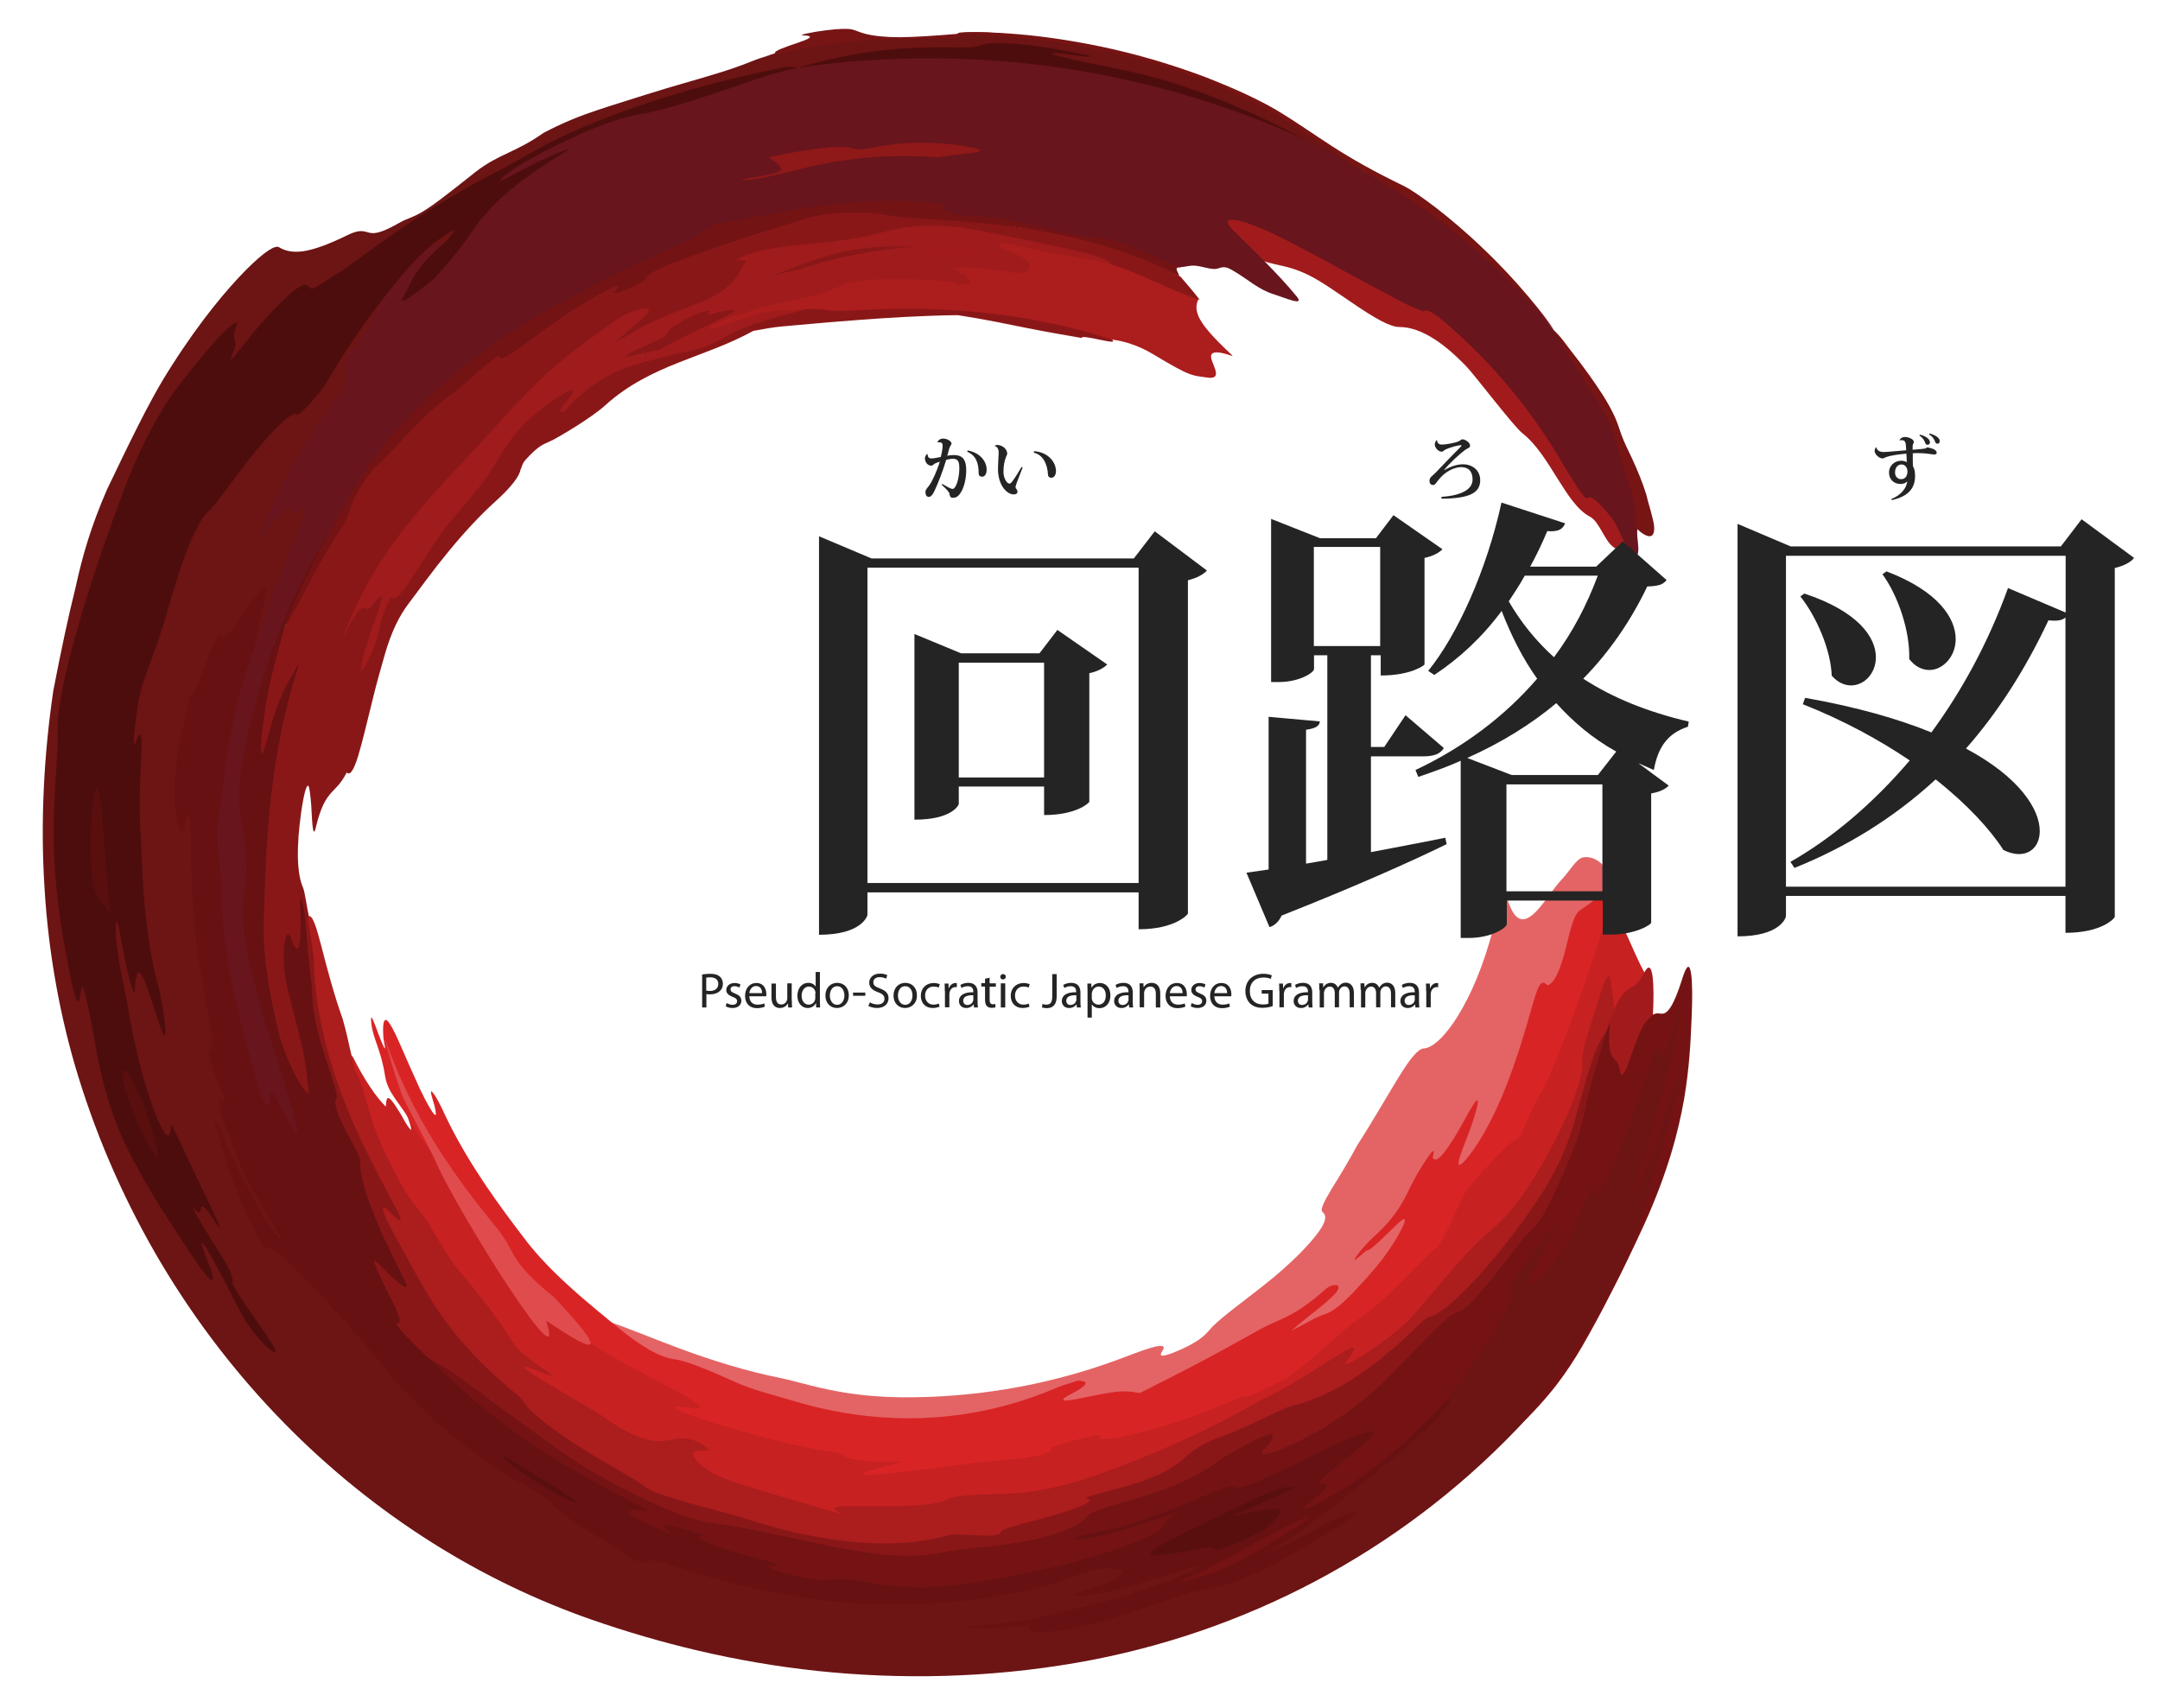 <?xml version="1.0" encoding="utf-8"?>
<!-- Generator: Adobe Illustrator 15.0.0, SVG Export Plug-In . SVG Version: 6.00 Build 0)  -->
<!DOCTYPE svg PUBLIC "-//W3C//DTD SVG 1.1//EN" "http://www.w3.org/Graphics/SVG/1.1/DTD/svg11.dtd">
<svg version="1.1" id="Layer_1" xmlns="http://www.w3.org/2000/svg" xmlns:xlink="http://www.w3.org/1999/xlink" x="0px" y="0px"
	 width="1217.9px" height="963px" viewBox="0 0 1217.9 963" enable-background="new 0 0 1217.9 963" xml:space="preserve">
<g>
	<path fill="#6D1414" d="M60.3,276.1c6.4-13.4,12-25,17.7-36.3c5.7-11.3,11.5-22.2,18.9-33.7c16.8-26.3,31.4-43.3,41.7-53.8
		c10.4-10.4,16.5-14.2,18.7-12.9c3.3,2,7.4,3.1,13.5,2.3c6.1-0.9,14.1-3.7,25.3-9.2c7.2-3.5,9.2-1.9,12.1-1.3
		c2.9,0.7,6.6,0.4,17.4-5.8c3.9-2.2,6.6-2.5,12.1-5.7c5.6-3.2,13.9-9.6,30.5-22.8c6.7-5.2,12.4-7.9,18.3-10.7
		c5.9-2.8,12.1-5.7,20-11.3c12.3-6.4,21.3-9.8,30-12.7c8.6-2.9,16.9-5.4,28.2-9c15.9-5,27.6-8.1,37-11c9.4-2.8,16.5-5.3,23.6-8.2
		c2.8-1.1,7.6-2.6,12-3.8c14.6-4.8,32.4-8.8,59.9-8.8c13.2,0.1,22.8,0.2,29.6-0.2c6.8-0.3,10.9-1,13.1-2.2l-0.1,0
		c3.2-0.9,9.7-1.1,17.3-0.7c7.6,0.4,16.4,1.4,24,2.4c28.6,3.9,56.2,10.2,82.8,17.7c12.7,3.6,21.5,7.4,29.8,11.5
		c13.7,6.8,27.7,14.4,40.8,22.6c13.1,8.2,25.2,16.8,35.5,25.2c-2.8,0.4-13.6-5.8-29.2-14.1c-29.1-16.8-60.1-29.6-93.3-38.3
		c-15.2-4-30.8-7.3-43.8-9.9c-13-2.7-23.6-4.8-28.8-7c-8.8,1.5-30.3,0.4-53.6,1.4c-11.6,0.4-23.7,1.3-34.8,2.7
		c-11.1,1.4-21.2,3.2-28.9,5.2l-13.8,2.2c-9.7,1.3-18,1.9-30.5,5.4c-15.9,4.5-31,9.6-44.4,14.3c-13.4,4.6-25.2,8.8-34.9,11.2
		c-3.4,0.8-11.8,4.7-19.9,9c-19.9,10.6-37,20.5-53.5,31.1c-16.4,10.6-32.1,21.9-48,36.3c-7.1,6.4-15.2,13.1-15.3,12.1
		c-0.6-3.2-11.3,4.1-21.4,11.9c-10.1,7.7-19.6,15.7-19.5,11.3c0.1-3.4-10.8,6.1-23.3,21.1c-8.2,9.9-13.3,16-16.2,18.6
		c-2.9,2.6-3.7,1.6-2.6-2.5c1-4,0.5-5.7,0.1-7.5c-0.9-3.4-6.2,1-14.5,12.8C92.1,236.7,81,256,70.5,282.4c-6.7,17-13.3,35.1-19,53.7
		c-9.4,30.8-14.5,59.8-16.7,87c-2.2,27.3-1.7,52.9,0.7,77.6c1.8,18.2,4.4,29,6.4,28.1c3.5-1.5,6.2,23.8,14.2,58.8
		c3.5,15.4,8.3,30.4,13.5,43.8c5.2,13.4,11,25.1,16.2,34.3c5.2,9.2,9.9,15.9,13.2,19.2c3.2,3.4,4.9,3.5,4.4-0.6
		c-0.4-3.7-0.3-5.9,1.7-3.5c2,2.3,5.7,9.1,13.3,22.9c-7.4-13-11.7-22.4-14.3-28.9c-2.6-6.5-3.6-10.3-3.8-12.5
		c-0.4-4.4,2.3-2.8,2.7-5.6c-1.7,3.7-3.6,3.9-7.9-4.3c-2.1-4.1-4.8-10.2-8.1-19.2c-3.3-8.9-7.1-20.7-11-35.9
		c-4.6-18.1-8.1-35.3-10.8-53.4c-2.5-16.3-2.9-31.6-2.3-40.5c0.6-8.9,1.9-11.4,3.3-2.4c2.6,14.7,5,17.3,7.3,19.1
		c2.3,1.7,4.4,2.6,7.6,13.1c-2.7-22.7-3.8-39.3-4.8-52.3c-1-13-1.9-22.3-2.9-30.3c-1.5-12.2-1.7-22.5-0.2-35.9
		c1.6-13.5,4.8-30.2,12.6-54.7c2.3-7.3,5.2-14.4,7.4-21.7c7.3-24.9,14.8-40.5,21.4-52c6.7-11.5,12.6-19,19.3-27.3
		c7.4-9.2,17.4-21.8,25.9-30.7c8.5-8.9,15.2-14.2,15.1-10c7.2-9.1,11.7-14.8,14.5-18.8c2.8-4,4-6.3,5-8.4c3-6.2,11.5-17.2,20.1-27.2
		c11-13.1,25-26.7,44.3-39c9.5-6,12.8-7.1,12.4-5.7c-0.4,1.3-4.4,5.2-9.1,9.8c-12.3,10.1-20.4,18.2-25.8,24.4
		c-5.4,6.2-8.1,10.4-9.3,13.3c-2.3,5.7,1.6,5.9,4.7,6.6c2.3,0.5,2.4,2.5-0.5,7.2c-2.8,4.7-8.7,12-17.8,23.6
		c-7.5,8.5-13.6,15.1-19.6,21.7c-11.8,13-19.2,25.9-25.3,37.5c-3.5,6.7-4.4,9.7-3.9,10.3c0.5,0.6,2.4-1.1,4.8-3.8
		c7.6-8.2,11.3-9.6,12.4-7.3c1.1,2.3-0.2,8.4-2.1,15.6c-1.9,7.5-8.8,22.3-16.1,39.6c-7.4,17.3-15.1,37.1-21.2,53.6
		c0.1-6.4-0.8-9.2-2.4-9.7c-1.6-0.5-3.9,1.4-6.5,4.4c-5.3,6.1-11.5,17.1-16.1,22.8c-1.6,2-4.1,9.4-6.4,17.9
		c-2.3,8.4-4.4,17.8-6.1,23.4c-0.5,16,1.9,7.8,3.2,7.1c1.9-1,2.7,4.8,2.9,15.4c0.2,10.5,0,25.7,0.4,43.4c0.1,6-0.2-1.5,0.1,4.3
		c1.8,34.3,6.8,64.1,12.2,89.6c5.5,25.5,11.4,46.8,16,64.5c1.1,4.2,3.7,10.7,7.4,17.8c7.8,15.3,17.6,30.6,19.7,37.8
		c2.4,7.9-7.6-4.6-16.3-17.4l-8.5-12.9c12.1,19.3,23,32.5,27.4,33.6c2.8,0.7,10.4,9.7,20.3,21.7c9.9,12,22.4,26.7,34,40
		c17.8,20.3,38.3,38.6,62.7,54c12.1,7.6,22.2,13.6,30.1,18.5c7.9,5,13.6,8.9,17.3,12.4c2.7,2.6,6.1,4.9,11.7,7.7
		c5.6,2.8,13.3,6.1,24.6,10c22.2,7.7,45.8,14.2,70,18.5c24.1,4.3,48.7,6.4,72.3,6c29.8-0.4,54.9-4.3,69.5-9.3
		c7.9-2.8,18.6-5.6,37.7-9.7c10.6-2.3,18-3.9,22.6-4.5c4.6-0.6,6.5-0.2,5.8,0.9c-2,3.3,16.2-0.4,6.7,5.3c-4.7,2.8,3.9,0.8,12.9-1.7
		c17.8-5,26.3-7.6,25.6-6c-0.7,1.5-10.5,7.3-30.7,15.3c-15,5.8-27.8,10.4-41.5,14.5c-12.2,3.5-13,4.8-7.1,4.9
		c6.4,0.1,17.8-3.1,28.3-6.2c18.2-5.5,27.1-9,35.6-11.9c8.5-3,16.6-5.5,32.5-11.6c-5.8,0.3-0.6-4.9,10.9-13.3
		c11.5-8.5,29.2-20.7,48.4-35.2c19.4-14.6,33.1-28.1,30.8-29.8c-1.2-1.4,5.4-9,12.1-17.1c15.6-18.9,24.2-33.9,24-39.6
		c-0.1-2.3,4.1-8.9,9.9-17.5l20.2-29.5c8.1-11.7,14.4-21.1,18.2-25.4c3.7-4.4,5.1-3.8,2.3,4.1c-2.7,7.5-3.7,10.6-2.2,9.1
		c1.5-1.5,5.4-7.6,11.8-19c6.9-12.4,12.7-23.2,18.2-34.8c5.5-11.6,10.7-23.9,15.6-39.6c3.3-11.1,6-14.9,7.4-14.7c2,0.3,5-5.7,9.1-18
		c3.2-9.9,4.1-8.6,3.9-1.7c-0.2,6.8-1.8,19-4,30.5c-1.3,6.7-3,14.2-3.4,17c-0.4,2.9,0.8,1.3,4.9-10.3c4.2-12.4,3.2-2.3,2,6.5
		c-3.4,24.2-11,53.4-22.5,82.3c-11.4,28.9-26.6,57.4-41.9,81.6c-7.2,11.5-18.5,25.2-31.1,38.5c-33.1,34.5-71.6,63.4-113.6,85.6
		c-42,22.2-87.5,37.7-134.3,45.8c-50.3,8.7-99.8,9.5-146.2,4.6c-46.3-4.9-89.2-15.7-126.9-28.8c-30.2-10.5-60.7-24.9-90.2-43.5
		c-29.5-18.6-57.9-41.3-83.7-67.7c-25.9-26.4-49.2-56.5-68.9-89.5c-19.6-32.9-35.6-68.7-47-105.8c-9.9-32.1-16.8-68.8-19-106.3
		c-2.4-37.4-0.3-75.8,5-111.4c4.5-23.1,8.2-40.7,12.5-57.9C46.4,313.7,51.3,296.8,60.3,276.1z"/>
	<path fill="#A21B1C" d="M912.4,284.9c-5.9-8.3-8.1-14.4-15.5-22c-6.7-6.8-10.2-18-18.5-24c-5.8-4.1-5.7-10.3-12-14
		c-6.5-3.8-2.2-7.4-7.5-12.1c-10.4-9.1-31.5-26.2-41.5-35.5c-13.7-12.9-35.8-14.3-45.5-24.3c-4.3-4.4-14.9-7.1-21.5-11.6
		c-6.6-4.4-17.5-11.3-20-12.1c-6.6-2.1-17.8-7.5-26-10.5c-8.2-3-22.7,4.3-20.5,8.2c6.1,2.8,9,9.7,16.5,14.4
		c15.8,9.9,21.6,5.9,37.6,13.8c15.2,7.5,40.2,29.2,51,29.2c16.7,0,32.8,17.3,37.5,21.9c4.4,4.4,26.8,34,31.9,38
		c15.6,12.2,24.2,39.8,38,47c5.6,2.9,8.2,13.9,13.7,17.5c1.7,1.1,9.5,6.6,12.2,5.4c1.6-0.7-1.7-3.9-2.2-4.6
		c-5.1-6.7,0.5-12-4.3-18.8C915.7,290.5,912.6,285.2,912.4,284.9z"/>
	<path fill="#68151D" d="M736,78.8c10.4,5.3,20.8,11,30.8,17.1c13.4,5.2,30.3,14.5,49.2,29.2c18.9,14.7,39.9,34.7,60.2,61.2
		l-0.2-0.3c20.2,26.1,34,51.5,36.8,62.7l-0.1-0.3c-1.1-0.6-1.1,0.7,1.1,5.1c4.5,9.3,8.8,19,11.6,29c1.2,4.3,5,15.1-2,15.2
		c-1.3,4.9,2.1,12.8-0.9,16.7c-6.5-5-8.5-14.7-13-21.2c-1.2-1.8-11.9-15.7-14.5-12.2c-0.9,1.2-5.4-5.4-13.5-18.9
		c-17.3-30-39.4-56.7-65.6-79.3c-1.6-1.4-10.5-9.7-13.4-7.2c-10.1-3.6-19.6-9.5-29.1-14.4c-11.8-6.1-27.2-15.2-52-27.7
		c-11.7-5.8-20.7-8.9-25.4-9.5c-4.7-0.5-5.2,1.3-0.5,6c10.8,10.7,25,24.2,35.6,37.1c4.8,5.9-6,1-13.3-1.3c-8-2.5-14.3-8.3-21.4-12.5
		c-2.3-1.4-4.4-2.8-7-2.6c-1.4,0.1-2.9,1-4.6,1c-3.8-0.1-7.5-1.7-11.3-1.9c-2.7-0.2-5.3,0.8-8,0.8c-6-0.2-11.4-3.8-17-5.5
		c-6.9-2.1-13.8-4.1-20.8-6c-14.6-3.9-29.3-7.3-44.2-10c-35.2-6.5-64.8-6.6-72.8-11.7c-2.3-1.5-23.4-2.5-47.2,0.5
		c-11.9,1.4-24.4,3.8-35.5,6.6c-11.1,2.8-20.9,6.1-27.4,8.8c-18,7.5-33.9,14.6-48.7,21.8c-14.8,7.2-28.7,14.5-42.1,22.6
		c-18.9,11.5-34.2,21.6-49.9,34.1c-13.5,10.8-26.8,23.7-39.5,39c-12.7,15.3-24.7,33.1-35,53.6c-7.7,12.7-14.5,25.1-20.7,38.6
		c-6.2,13.5-11.8,28.2-16.3,45.5c-7.3,27.7-10.6,53.3-8.3,71.7c0.6,5,0.7,13,0.8,21.8l0.1,27.1c0,19.1,2.8,38.5,7.5,54.4
		c9.3,31.3,17,57.2,24.6,78.9c3.7,10.3,4.6,14.5,3.4,15.2c-1.2,0.6-4.3-2.4-7.9-6.9c-0.7-0.9-1.5-1.9-2.3-3c-4.3-5.9-5.1-3-7.4-3.9
		c-1.2-0.5-2.6-1.9-5-6c-2.3-4.1-5.6-10.8-9.6-22.1c-10.4-28.9-18.5-60.1-20.6-91.7c-0.7-10.1-1.5-20-2.2-29.4
		c-1.8-22.1-0.3-42.1,2.8-61.2c3.1-19.1,7.8-37.4,13.4-56.5c3-9.9,4.6-9.7,5.9-10.5c8.5-28.9,17.7-50,23-63.2
		c5.4-13.1,6.8-18.4,2.4-14.7c-3.9,3.4-4-0.3-5.4-1.7c-1.3-1.4-4.1-0.6-12.5,12.5c-3.9,6.2-4.7,5.9-3.8,2.2c0.9-3.7,3.6-10.9,6.8-18
		c2.4-5.3,6.6-12.8,9.9-18.7c6.7-12.2,12.2-21.1,16.8-27.9c4.6-6.8,8.1-11.6,11.3-15.3c6.4-7.5-1.9-19.1,7.8-25.8
		c10.1-12.5,14-23.4,17.5-28.5c3.5-5,15.1-17.3,18.6-21.8c3.5-4.5,15-12.3,17.7-5.8c4.1-6.4,9.6-23.9,9-24.5
		c-0.6-0.6,1.6-3.3,8.4-8.7c8.2-6.6,19.8-14.2,31.2-20.5c11.3-6.3,22.2-11.2,28.2-13.4c15.7-5.8,31.2-11,47.6-16.3
		c16.4-5.2,33.8-10.3,53.6-15c4.9-1.2,12-2,18.5-2.9l-0.1,0c14.5-2.9,27.9-5.1,44.5-6.4c41.8-3.1,83.6-0.8,124.3,7.1
		C659.3,46.8,698.9,60.2,736,78.8z"/>
	<path fill="#8A1718" d="M627,191.5c2.4,2.1-2.2,1-7.2,0c-5-1.1-10.5-2.1-9.8-0.9c-11-1.9-20.2-3.5-30.8-5.6
		c-10.6-2.1-22.4-4.7-39.2-7.3c-21.3,0.3-39.5,1.5-55.6,2.7c-16.2,1.2-30.4,2.5-43.7,3.7c-4.7,0.4-10.7,1.5-16,2.5
		c-13.8,7.6-27.5,12.1-41.7,17.7c-14.1,5.6-28.7,12.4-41.8,24.3c-4.2,3.8-10.6,8.1-16.6,11.9c-6.1,3.8-11.9,7.3-15.4,8.8
		c-2.7,1.2-5.6,2-12.6,9.7c-2.4,2.6-2.2,4.1-3.2,6.1c-0.5,3.3-5.1,9.6-13.9,17.5c-8.9,8-18.2,18.1-26.7,28.5
		c-8.5,10.3-16.1,20.9-22.3,29.1c-5.3,7-9.9,16-13.7,29.5c-1.8,6.5-4.2,14.5-6,22c-3.7,14.7-6.4,26.6-8.8,34.4
		c-2.4,7.8-4.5,11.5-6.5,9.5c-3.3,6.4-6,8.4-8.8,11.5c-2.8,3.2-5.8,7.6-8.6,19.4c-1.9,8.1-2.2-6.1-2.6-12.4
		c-0.5-5.5-0.9-10.3-1.7-11c-0.8-0.6-2.2,2.9-3.9,14.3c-2.8,19.7-2.7,34.9,1,43.2c1,2.3,2.2,11.6,3.6,17.7
		c3.7,12.8,6.4,27.4,8.5,45.9c2.2,18.6,7.5,40.3,17.8,64.5c8.2,19.3,18.1,38.2,27,54.1c8.6,15.4,16.3,27.2,7.7,21.1
		c-5.4-4.1-2.2,3,1.8,10.5c7.5,14.1,19,30.9,34,47.7c15,16.8,33.4,33.5,53.4,48.1c8.9,6.5,20.6,14,34.2,21
		c13.7,7,29.3,13.5,45.8,18.3c13.1,3.8,27.5,7.5,39.3,10.8c15.7,4.3,28.1,5.6,40.6,5.6c19.4-0.1,42.9-1.2,63.6-4.6
		c20.7-3.2,38.6-8.5,47.6-13.4c2.9-1.6,11.4-4.1,20.6-6.7c18-5.1,28.3-10,37.1-15.3c14-8.5,34.8-17.7,57.1-28.6
		c14.5-7.1,22.7-10.8,30.5-14c7.7-3.3,14.8-6.1,25.8-13.4c5.5-3.6,10.3-6.9,15.7-10.9c5.3-4,11.1-8.7,18-15.6
		c12.6-12.6,17.3-16.1,22.6-19.8c10.1-7.3,21.3-18.5,32.8-35.3c11.5-16.8,23.5-39.3,33.3-69.3c3.9-12,7.6-25.2,11.2-34.3
		c2.3-5.9,4.5-11.6,5.9-14c1.4-2.4,2.3-1.6,1.7,5.5c-2.7,13.9-6.9,27.8-7.5,35.6c-0.4,5.4-2.6,14.5-6.1,24.9
		c-3.4,10.4-8.2,22-12.9,32.5c-4.4,10.2-12.4,24.1-16.3,28.4c-6.5,7.4-15.6,19.3-25.4,30.4c-9.7,11.1-20,21.3-27.2,26.6
		c-7.8,5.7-16.6,14.4-29.6,25.8c-13.7,12.1-26.6,21.4-38,28.6c-11.4,7.2-21.3,12.3-29.4,15.7c-16.1,6.8-24.5,7.1-24.7,2.9
		c-17,8.3-31.7,14.5-44.2,19.7c-12.5,5.2-22.8,9.5-31.5,13.6c-9.2,4.4-25.5,9.2-43.4,12.6c-17.9,3.5-37.5,5.4-53,6.8
		c-10.6,1-27-0.9-40.1-3.1c-20.2-3.2-41.2-7.8-59.1-10.6c-18.6-3-37.1-9.4-58.4-19.6c-20.5-9.8-40.6-22.1-59.1-34.7
		c-18.6-12.6-35.6-25.4-51.1-36.1c-8.7-5.5-20.4-16.3-31.8-30.8c-10-12.8-14.8-21.7-12.6-21.8c3.1-0.3,0.8-6.5-6.6-20.7
		c-3.8-7.5-3.8-9.7-2.4-9.5c1.4,0.2,4.5,2.8,7.1,4.8c5.2,4,4.8,0.6,3.1-5.6c-3-10.4-8-24.1-13.1-40.3c-5.2-16.1-10.5-34.7-14.4-54.6
		c-1.8-8.6-5-21.5-6.8-32.6c-1.9-11.1-2.5-20.3-0.8-21.1c0.4,7.2-0.6,10.4-1.8,11.2c-1.6,1.1-2.5,3.8-2,10.4
		c0.5,6.6,2.1,17.2,7,33.7c3.6,12.2,5.9,21.2,6.9,27.4c1,6.2,0.5,9.5-0.8,10.2c-2.4,1.2-13.9-16.4-21.8-38.8
		c-5.1-14.4-8.8-29.8-11-44.6c-2.2-14.8-3-29.1-2.7-41.4c0.2-11.4,0.9-22.6,1.8-34.9c0.9-12.2,2.2-25.3,4.1-40.3
		c1.6-12.1,4-21,6.6-29.7l9-29c3.1-7.6,5-9.6,7.2-12.6c-1.7,2.1-3.6,5-5.6,8.9c-6.3,19.2-10.2,31.4-13.7,41.5
		c-3.4,10.1-6.4,18-9.1,28.9c-1.7,7.6-3.2,2.8-2.9-7.5c0.4-13,1.5-26.3,4.1-40.8c2.7-14.5,7-30.2,14.3-47.4
		c5.4-11.5,10.9-22.1,17.3-34c6.4-11.8,13.7-24.9,23.5-40.9c7.6-12.3,16.6-23.3,25.7-32.8c9.1-9.5,18.4-17.4,26.5-23.9
		c8.3-6.7,17.5-13.7,26.9-20.3c9.4-6.5,19-12.5,27.9-17.2c8.1-4.3,19-10.9,30.9-17.1c11.9-6.3,24.8-12.2,36.1-16.1
		c24.3-8.4,46.6-17.2,69.5-23.7c11.4-3.3,25.1-5.5,37.7-6.2c12.6-0.7,24,0.1,31,1.6c19.2,4.2,46.1,7.3,81.9,13
		c18,3,30.8,6.9,41.3,11c10.4,4.1,18.6,8.5,27.1,13.5c3.7,4.2,7.3,8.5,10.7,12.9c-7-0.8-15.8-4.1-25.7-8.1
		c-9.9-4-20.8-8.6-31.9-12.4c-21.1-8.4-47.8-14.4-76.2-16.4c-7.6-0.6-17.2-0.9-22.2-0.2c-9.7,1.3-19.4,2.8-30.4,4.4
		c-11,1.6-23.5,3.4-38.6,5.9c-9.5,1.6-12.8,4.2-14.2,5.6c-3.6,3.5-12.2,8.3-12.8,11.3c-0.7,3.4-17.3,9.3-37.9,18
		c-10.9,4.6-21.6,9.6-32,15.3c-9.1,5-15.2,8.4-18.5,9.6c-3.2,1.2-3.5,0.1-0.6-3.3c2.4-2.9,9.7-8.5,5.6-7.6
		c-13.7,7.7-20.4,14.4-28.3,21.7c-16.2,15.1-27.8,27.5-39.2,39.5c-11.3,12.2-22.5,24-35.9,40c-7.3,8.8-14.6,18.8-21,28.3
		c-0.3,3.7,3.1,0.7,5.6-0.4c2.5-1.1,3.7-0.5-0.2,10.3c4.2-6.4,7-8.9,10.1-12.1c3.2-3.2,6.5-7.1,12.7-15.8
		c9.8-13.7,20.1-25.9,29.9-40c11-15.8,23.1-28.3,34.4-37.1c11.3-8.8,21.8-13.9,30-15.7c5.1-1.1,13.9-5,23-8.5l5-1.6
		c3.5-1.3,10.3-4.5,11.8-4.5c7.5-0.5,19.3-4.8,33.4-9.6c14.1-4.8,30.6-9.9,46.5-13.1c2.2-0.4,4.9-0.8,5.9-0.8
		c16.3,0.7,37.1-0.3,60.4,0.6c23.3,0.8,48.8,3.4,73.2,9.4C609.3,183.9,621.9,187.3,627,191.5z"/>
	<path fill="#AC1D1D" d="M905.9,581.2c-2.8,3.7-5.4,8.8-8,16.3c-2.7,7.6-5.4,17.6-9.1,31.3c-2.4,8.8-5.2,16.8-9.2,25.5
		c-4.1,8.7-9.4,18.1-17.4,29.3c-10.3,14.6-22.5,29.9-33.4,41.1c-10.8,11.2-20.1,18.3-23.5,17.9c-0.4,0-4,3-6.4,5.4
		c-9.5,9.4-18,16.5-25.4,22.1c-7.4,5.5-13.8,9.5-19.3,12.5c-11.1,6-18.7,8.3-26.2,10.3c-3.7,1-10.4,4.4-18,8
		c-7.5,3.6-15.8,7.3-22.3,9.5c-10.4,3.6-16.1,8.4-19,11c-2.7,2.5-5.7,5.1-11.6,8.2c-5.9,3.1-14.7,6.7-29.3,10.4
		c-6.6,1.7-17.4,4.7-15.6,4.9c7.4,0.8-3.7,5.3-17.3,9.3c-13.5,4.1-29.5,7.2-30.5,9.7c-0.7,1.9-5.1,2.1-10.6,2
		c-5.5-0.2-12.2-0.8-17.7-0.6c-12.3,3.6-25.8,5.5-43.5,4.9c-17.6-0.7-39.4-3.7-67.2-12.3c-14.7-4.7-25.8-7.2-37-10.4
		c-3.9-1.1-9.3-2.7-14-4.3c-4.7-1.6-8.6-3.2-9.4-3.9c-5.7-4.9-22.7-13.5-38.1-23.4c-15.5-9.8-29.5-20.7-31.6-25.4
		c-0.4-0.8-2.6-3.2-5-5.1c-12.7-10.3-21.8-19.6-28.9-27.7c-7.1-8.2-12.2-15.3-16.6-22c-8.6-13.5-14.4-25-23.9-42.3
		c-3-5.5-4.7-9.6-4.9-11.4c-0.2-1.8,1.2-1.4,4.6,2.1c5.3,5.4,6.1,4.9,4.6,1.3c-1.5-3.6-5.4-10.4-9.3-18c-2.6-5-5.5-10.6-8.3-16.2
		c-9.5-18.8-17.3-38.6-22.5-57.3c-5.2-18.7-7.8-36.3-8-50.5c-0.1-5.9-2.4-16.7-3.3-25.4l-0.1-1.2c2.5-1.7,4.8,6.3,7.8,17.9
		c3,11.6,7,26.8,11.7,39.8c2.6,9,3.4,14.2,5,20.5c8.9,21.9,20.4,42,31.9,58c6.7,9.4,12.7,16.9,18.1,23.6l15.1,18.4l15.1,18.4
		c5.5,6.6,11.6,13.9,19.3,22.4c6,6.5,12.1,13,21.7,20.3c14.2,10.7,26,18.6,35.8,25.1c9.8,6.5,17.6,11.6,24.3,16.1
		c13.3,8.9,21.6,15.6,33.2,22.5c6.7,3.9,5.7,5.7,0.1,6.1c-9.3,0.4,7.2,8.5,27.2,14.9c9.2,3,18.7,4.8,28.1,5.2
		c10.7,0.5,26.4,1.1,32.6,0.1c10.3-1.6,21.6-2.6,35.5-3.8c13.9-1.2,30.4-2.4,51.2-5.5c12.3-1.8,24.3-5.3,36.7-9.7
		c12.4-4.4,25.1-9.8,38.9-15.7c18-7.8,34.2-16.7,50.3-25.7c12.1-6.6,22.2-12.4,31.6-18.2c9.4-5.8,18.1-11.5,27.3-18.3
		c7.7-5.9,8.9-5.4,7.6-2.1c-1.1,2.8,0,3.1,3.5,0.7c3.5-2.4,9.5-7.6,17.7-16.2c25.9-27.2,42.4-50.6,50.5-54.9
		c3.1-1.6,10.7-11.9,17.9-25.1c7.3-13.2,13.8-29.3,16.6-41.1c3.3-13.3,6.2-26.1,10.3-38.4c2.6-7.7,5.3-17.6,7.4-25.1
		c2.1-7.5,3.8-12.6,4.9-10.4c1,2,2.3,3.2,3,6.9c0.7,3.7,1,10-0.6,22.3c-0.9,4.3-1.9,8.1-3,11.5C907.1,579.8,906.4,581.1,905.9,581.2
		z"/>
	<path fill="#E46465" d="M765.2,645.9c10.2-15.9,17.8-29.5,23.8-39.1c6-9.7,10.5-15.4,13.8-15.6c4.4-0.3,10.3-5.1,17-14.9
		c6.6-9.8,14-24.6,20-45c4.5-15,7.5-32.1,10.2-24.1c4.1,12.8,8.9,13.1,14.4,8.4c5.4-4.6,11-14.2,16.1-19.6
		c3.6-3.7,7.1-9.7,10.5-11.9c3.4-2.2,13.8-0.4,16.9,11.8c-1.2,16.7-10.2,24.9-12.1,29.7c-1.9,4.8-3.7,6.1-5.5,8.4
		c-1.6,2.1-3.1,3.7-4.8,7.4c-1.7,3.7-3.7,9.3-6.6,19.2c-3.4,11.2-5.4,13.4-6.5,13.1c-1.2-0.4-1.8-3.4-3.1-3.1
		c-1.6,0.3-3.2,1.6-5.5,6.6c-2.4,5.1-5.3,13.9-10.7,29.1c-10.2,28.1-21.7,46.3-29,55.5c-3.7,4.6-6.6,7-8.2,7.1
		c-1.7,0.2-2.2-1.8-1.6-6c0.5-3.6-1.1-3.9-4.8-0.5c-3.7,3.3-9.7,10.1-18.7,20c5.8-5.5,10.6-10.3,13.1-11.6c2.4-1.3,2.7,1-1.4,9.4
		c-4.1,8.5-10.2,18.1-17.8,27.9c-7.6,9.8-16.8,19.7-26.9,28.9c-11.2,10.2-23,17.1-30.6,19.9c-7.6,2.8-10.7,1.7-5.6-4.1
		c1.5-1.6,8.4-7.5,4-4.7c-13,8.2-22.9,12-34.7,17.1c-6,2.5-12.4,5.3-20.3,8.8c-7.8,3.5-17,7.6-28.6,12.6c-7.4,1.4-14,2.3-21.6,3.4
		l-27.7,3.9c-7,0.9-10.8,0.6-11.3-0.4c-0.4-1,2.5-2.7,8.7-5c-6.7,3.4-21.1,7.1-36.1,9.8c-21.9,4-45,4.6-67.7,2.1
		c-22.8-2.5-45.3-7.9-67.1-15.8c-11.5-4.2-20.2-7.6-30-11c-14-5-22.1-8.9-28.6-13c-6.4-4.1-11.2-8.4-17.8-15.5
		c10.1,3.2,24.2,9.3,41,15.5c16.8,6.2,36.4,12.5,57,16.6c4.9,1,10.2,2.6,15.6,3.9c15.1,3.8,26,5.3,36,6.1c10,0.8,19.3,0.9,31.4,0.5
		c18.6-0.7,37.5-2.9,56.2-6.7c18.7-3.8,37.1-9.2,54.8-16c8.1-3.1,13.8-5.1,17.3-5.8c3.5-0.7,4.8,0,3.7,1.9c-0.8,1.3-1.8,2.8-1,3.2
		c0.8,0.4,3.7-0.1,10.5-3.1c7.4-3.3,11.1-5.9,13.4-7.9c2.4-2.1,3.4-3.7,5.2-5.5c6.4-6.2,15.8-12.9,28.5-22.9
		c8.9-7,15.5-13.1,20.5-18.1c5-5.1,8.4-9.1,10.7-12.3c4.5-6.4,4.3-9.2,2-11.2c-1.4-1.3,1.3-6.3,5.4-13.2
		C755.3,663.2,760.7,654.4,765.2,645.9z"/>
	<path fill="#751314" d="M905.9,581.2c0.7-1.8,1.3-3.5,2-5.4c3.2,2.1,7.1,0.9,10.4,2.9c0.9,0.6,1.4,4.3,3.6-1.6
		c4.1-11.3,5.9-13.9,7.3-12.9c1.3,1,2,5.5,2.9,8c2.4-1.7,4.2,0.1,6.5-0.9c2.3-1,5.3-4.9,9.6-18.4c3-9.9,4.5-9.2,5.3-4
		c0.8,5.2,0.7,14.9,0.4,22.7c-0.6,15.8-1.3,29.9-4.3,48c-1.6,9-3.8,19.1-7.3,30.7c-3.5,11.6-8.3,24.9-15.2,40.1
		c-6.6,14.4-12.6,26.8-18.4,38c-5.7,11.3-11.2,21.5-16.9,31.3c-3.8,6.5-8.2,13.4-14,21c-5.9,7.6-13.3,16-23.2,25.3
		c19.7-23.2,36.5-47.8,49.3-71.3c12.8-23.5,21.6-45.9,26.7-64.3c3.1-10.8,8.9-28.6,12.6-44.3c1.8-7.2,6.4-23.1,3.3-17.8
		c-3,5.4-7.1,18.9-11.6,31.3c-2.2,6.1-4.9,13.8-7.6,20.3c-2.7,6.5-5.5,11.9-7.3,13.7c-2,1.9,0.4-3.7,3.3-10.4
		c2.9-6.7,6.2-14.7,6.9-17.5c2.3-9.2,4.5-18.5,7.1-29.7c2.7-11.2,5.9-24.3,9.4-41.4c1-4.7,0.3-8.4-0.7-3.9
		c-4.5,19.1-7.2,24.4-8.3,24.9c-1.2,0.5-1.3-3.8-2.4-4.5c-1.8-1.2-7,15.9-14.4,37.2c-4.3,12.2-8.1,21.5-11.2,28.3
		c-3.1,6.9-5.4,11.3-7.1,13.9c-3.3,5.2-3.6,2.9-3.1-3.5c-1.2,2.4-2.6,4.7-3.7,7c-3.9,7.8-6.6,14.7-9.5,21.2
		c-3,6.5-6.3,12.7-11.9,18.6c-4.1,4.5-9.9,10.3-12,10.7c-1.1,0.2-1.2-0.9,0.3-4.1c1.4-3.3,4.4-8.7,9.2-17.4
		c3.7-6.6,8.9-16.7,4.8-11.7c-3.8,4.6-9.5,12.1-15.5,19.9c-5.6,7.4-11.7,17.1-10.5,16.8c4.8-1.2-0.2,10-8.5,23.3
		c-8.2,13.4-19.9,28.6-25.4,37.2c-5.9,7.7-13.4,16.1-23.4,25.3c-10,9.1-22.5,19-38.5,29.1c-13.4,8.4-23.8,13.6-29.4,15.7
		c-5.7,2.1-6.7,1.4-2.1-2.6c7.1-6.2,14.7-12.9,5.3-10.3c-4.3,1.2,2.1-3.8,6.9-8c10.6-9.1,13.3-13.9,9.1-13.5
		c-4.2,0.2-15.3,5.5-34.1,13.7c-15.3,6.7-30.1,11.9-29.7,8.9c0.2-2.2-13.1,2.9-30.7,9.4c16.5-5,27.1-8.4,31.3-8.5
		c4.1-0.2,1.9,2.9-8.3,9.1c-14.1,8.4-34,17.8-59.2,25c-24.2,6.9-46.2,11.2-67.8,14.4c-10,1.5-22.7,2.3-36.6,2
		c-13.8-0.3-28.7-1.7-42.9-4.2c-14.2-2.4-27.8-5.9-39-9.6c-11.3-3.7-20.3-7.7-25.7-10.9c-25.6-6.5-41.8-13.3-52.1-18.6
		c-10.3-5.5-14.7-9.8-16.3-13.9c-1.5-4-16-11.6-33.6-23.2c-12.7-8.3-25.3-17.7-35.4-26.7c-10.1-9-17.8-17.6-21.2-23.7
		c4.5,1,14.7,8.4,27.8,18.1c13.1,9.8,29.2,21.7,45,32.8c16.7,11.9,37.2,22.6,57.1,31.5c13.5,6,21.2,7.8,27.4,8.9
		c6.2,1.1,10.9,1.3,18.9,2.9c25.5,5,47.9,10.5,65.7,13.3c11.3,1.7,19.4,2.3,26.3,2.4c6.9,0,12.4-0.6,18.5-1.7
		c6.3-1.2,14.5-2.4,26.3-3.5c22.3-2.2,35.4-5.9,43.4-8.9c8-3.1,10.9-5.7,12.8-7.9c2.8-3.3,11.6-5.7,26.8-10
		c20.7-5.9,35.1-12.5,45.1-19.8c4-2.9,10.4-7,20.1-11.9c11.3-5.8,12.8-5.2,13-4c0.3,1.4-1.3,3.9-4.2,7.1c-7,7.3,8.1,1.6,23.2-6.2
		c14.3-7.3,32.6-19.9,47.3-35c11.4-11.5,19.5-20.3,25.8-26.3c6.2-6,10.5-9.2,13.5-10c2.8-0.8,8.9-6.8,17.7-17.9
		c5-6.4,9.6-11.8,14.3-18.3c4.3-5.9,6.5-7.7,8.8-10c2.4-2.3,4.9-5.3,9.3-14c4.5-9,9.1-19,12.8-28.3c3.7-9.3,6.3-18,7.4-24.1
		C895.2,616.5,899.7,601.7,905.9,581.2z"/>
	<path fill="#AC1D1D" d="M627,191.5c-23.1-7.5-46.8-12.4-70.7-15c-23.8-2.6-48-3-71.9-1.6c-9.6,0.6-14.1,0.4-17.9,0
		c-3.8-0.4-6.8-1-13.3-0.4c-15.7,3.3-28.1,5.4-43.4,10.7c-8.9,3.1-15.3,5.3-19.1,6.2c-3.9,0.9-5.3,0.4-4.1-1.5
		c2.5-3.9,15.9-10.7,31.8-15.4c20.6-6.2,36.3-9.8,49-14.6c6.8-2.6,15.8-4.1,25.9-4.8c10.1-0.7,21.1-0.6,32.1-0.3
		c-4.4-2.1-4.6-3.7,0.3-5c4.9-1.3,15-2.2,30.9-1.4c8.8,0.5,11.1,0.1,10.8-0.8c-0.3-1-3.2-2.3-4.8-3.4c-3.4-2.2-13.7-4.6-16.9-6.6
		c-2.3-1.5,0.2-2.7,5.7-3.1c5.5-0.4,14,0,23.3,1.9c18.2,3.6,36.7,6.9,52.4,12.9c16.9,5.1,31.4,13.9,48.6,19.5
		c-1.4,2.8-1.7,6.1,0.6,10.7c2.4,4.6,7.5,10.5,16.7,19.2c0.9,0.8,2.5,2.3,1.7,2c-6.6-2.3-9.8-2.4-11.1-1.4c-1.3,1-0.7,3.1,0.2,5.3
		c1.7,4.5,4.4,9.6-3.8,8.2c-2.9-0.5-5.1-0.4-9.2-1.9c-4.1-1.5-9.9-4.7-20.5-11.1C641.5,194.5,633.1,192.2,627,191.5z"/>
	<path fill="#C72122" d="M906,504.7c-4,19.5-23.5,53.5-27,55.9c-1.1,0.7-6.8,14.6-9.1,23.8c-2.5,9.5-10.2,24.4-10.7,29.2
		c-0.7,6.7-3.2,17-14,29c-13.3,14.8-29.2,34.3-32,36.9c-5.7,5.3-2.8,7.1-14,20.7c-1.9-1.3-11.3,17-22,26
		c-10.7,9-23.6,23.4-29.3,25.3c-4.5,1.5-17.3,19.4-36.1,30.5c-2.9-0.3-7.5,1.1-20,6.7c-19.4,8.5-38,13.6-49.8,14.7
		c-9.4,0.9-16.3,1.8-25.4,4c-9.2,2.1-20.6,5.8-39.5,10.1c-26.8,6.1-54.5,6.7-80.8,3.2c-8.8-1.2-17-2.8-27-4.3
		c-23.4-3.7-42.2-26.2-61.9-34.5c-19.7-8.4-97.5-25.5-57.8-14.3c19.9,5.6-27.8-22.3-32.8-29.6c-1.7-1.8-3.8-3.8-6.3-6.1
		c-24.7-19.7-42.5-41.8-55.2-64.6c-10.1-18-19.6-37.4-30.4-53.3c-0.6,0.6,0.3,3.5,1.6,7.1c1.3,3.5,2.9,7.5,3.9,10.3
		c1.3,3.8,1.8,5.9,1.2,5.6c-0.6-0.3-2.5-2.9-5.6-8.7c-4.5-7.4-6.3-9.4-7.3-9.1c-1,0.3-0.9,3-1.2,4.8c-5.3-5.3-12-14.8-18.9-28.8
		c-0.2,1.3,0.5,6.1,1.9,8.8c5.1,10.1,6.9,22.3,11,32.9c4.7,12.2,10.5,23.9,17.2,35.2c4,6.7,9.7,12.2,13.7,18.9
		c5.6,9.4,10.5,18.7,17.6,27c10.6,12.4,20.7,25.4,29.4,39.3c5.3,8.4,29.5,22,20.3,18.2c-42-17.2,20.2,16.1,30.9,23.7
		c8,5.8,19.3,12.5,29.3,13.4c5.3,0.5,10.3-1.6,15.6-1.5c5.9,0.1,10.4,3.1,14.8,6.7c-5.3,0.5-13.3-0.9-7.4,5.9
		c6.4,7.4,17.5,11,26.6,13.8c13.5,4.2,23.3,7,32,9.6c8.7,2.6,16.2,4.9,25.3,7.1c-8.9-3.2-7.8-4.5-1.6-4.8c6.2-0.3,17.6,0.1,29.5-0.1
		c15.1-0.2,26.2-1.5,29.2-3.7c3.1-2.2,16.2-2.9,28.9-3.1c20.7-0.2,39.8-5.1,56.6-11.1c29.9-10.7,60.4-23.9,91-41.6
		c6.2-3.1,12.2-6,18.6-9.8c11.6-6.8,22.7-14.4,29-18c6.3-3.7,8.2-3,0.6,6.4c-2.4,2.8,5.3-1,14.4-7.1c9.1-6.1,19.5-14.6,23.5-19.2
		c15.5-17.8,24.8-29.3,31.9-36.7c7-7.5,11.5-11.1,15.5-14.5c11.1-9.6,26.7-32.9,39.7-62.1c3.9-8.5,7.3-18.3,8.5-25.3
		c0.6-3.7-0.1-4.9,0.2-8.1c0.3-3.2,1.6-8.4,5.4-20.2c3.1-9.8,5.4-17.6,7.2-21.7c1.8-4.1,3-4.4,3.5,0.9c0.5,5.7,1.4,9.7,1.9,14.6
		c0,15.3,5.5,7.2,9.6,5.1c1.7-0.8,4.8-9.3,7.4-25.6C921.7,538.9,912.1,513.4,906,504.7z"/>
	<path fill="#741314" d="M664.9,155.7c-19-10.2-41.4-17.8-64.8-22.8c-23.4-5.1-47.8-7.6-71.4-9c-15-0.8-21.9-1.5-27.5-2.4
		c-5.6-0.8-10-1.8-20.3-1.6c-7.2,0.2-11.9,0.5-16.1,1.1c-4.2,0.6-8,1.5-13.5,3.2c-20.3,6.4-43.9,13.4-69.5,23.3
		c-5.9,2.3-11.8,4.5-15.8,7.4c-3,2.2,1.4,1.7-9.4,6.8c-8.7,4.2-11.9,4.6-9.6,2.1c5.5-5.9-5.8-0.2-20.6,8.9
		c-9.7,6-21.1,14.4-29.7,20.8c-8.7,6.4-14.9,10.6-15.2,7.3c-0.1-1-5.2,3.1-11.3,8.3c-6.1,5.2-12.9,11.6-17.1,14.4
		c-5,3.3-13.4,11.1-21.3,19.3c-8,8.2-15.5,16.7-20.2,20.7c-1.7,1.4-7.4,9.2-10.7,15.5c-2.4,4.3-2.9,6.9-3.9,9.7
		c-1,2.9-2.4,6.1-6.4,12.1c-5.8,8.8-12,20-17.3,30c-5.2,10-9.6,18.7-12.5,22.1c3.2-11.3,7.2-20.5,11.6-28.9c4.3-8.4,9-16,13.9-24.3
		c13.6-28.5,29.4-49.2,45.3-65.9c16.1-16.7,32.4-29.6,50.1-42.1c10-7,19.1-12.4,29-17.9c9.9-5.5,20.6-11.2,34.1-18
		c27.9-13.8,48-21.1,57.4-29.2c13.4-2,31.5-6.2,50.8-9.2c19.2-3.1,39.5-4.8,56.4-4.1c14.4,0.6,26.1,1.3,22.7,3.6
		c-2.1,1.5,7.7,4.8,14,4.8c13.2,0,25.4,2.6,37,5.3c11.6,2.8,22.7,5.7,34.5,6.7c9,0.8,17.1,3.8,24.9,7.2c7.8,3.4,15.4,7.2,23.7,10
		C660.9,150.2,664.8,153.8,664.9,155.7z"/>
	<path fill="#771414" d="M876.3,186.2c-33.8-40.7-72.7-70.8-109.4-90.4c-8.7-6.4-20.4-13.6-26.3-17.8c-23-16.5-54-31.5-89-41.9
		c-35-10.4-73.8-16.1-111.7-17c0.6-0.3,0.1-0.7,2.1-0.8c8.3-0.4,22.1-0.1,38.5,1.6c16.4,1.7,35.4,4.9,54,9.5
		c18.6,4.6,36.7,10.6,51.7,16.7c15,6,26.8,12,33.4,15.9c10.9,6.5,20.4,13.3,31.4,20.4c11,7.1,23.6,14.3,41,22.7
		c3,1.5,9.5,5.8,17.6,12c8,6.2,17.6,14.3,26.7,23.1c9.2,8.7,18,18.2,25,26.5C868.3,174.9,873.7,182.1,876.3,186.2z"/>
	<path fill="#A21B1C" d="M910.1,569c3.9-8.2,6.4-10.2,8.9-11.7c2.5-1.5,4.9-2.4,8.1-8.9c4.9-9.2,5.8,6,4.9,23.7
		c-1.8,2.4-3.1,2.6-4.9,5.4c-1.9,2.8-4.2,8.4-8.7,21.3c-3.6,10.1-4.6,7.5-5,4.8c-0.7-5-2.8-5.5-4.4-8c-1.5-2.5-2.3-7-1.2-19.8
		C908.7,573.6,909.4,571.3,910.1,569z"/>
	<path fill="#771414" d="M539.9,19.1c3.7,1.4,2,2.2-3.7,2.5c-5.7,0.3-15.5,0.3-27.9,0.5c-23.9,0.3-46.1,2.8-66.8,7.7l-9.5,1.9
		l5.1-1.7c-1.4-1.1,6.3-3.7,12.5-5.8c6.2-2.1,10.8-4,2.9-4.3c-2.5-0.1,5.6-1.9,13.1-2.8c7.7-1,12.8-1,14.8-0.5
		c3,0.8,4.4,1.7,7.6,2.5c4.9,1.2,11.2,1.9,19.6,1.9C515.9,20.9,526.4,20.2,539.9,19.1z"/>
	<path fill="#771414" d="M928.1,278.4c-2.1-6.7-4.9-13.4-7.8-19.7c-2.1-4.5-4.4-8.9-6.1-13.6c-1.3-3.7-2.4-7.4-4.1-10.9
		c-3.8-8.1-9-15.6-14.1-22.8c-3.1-4.4-6.4-8.7-9.7-12.9c-3.1-3.9-6.3-8.9-10.1-12.1c4.5,9.1,10.5,17.5,15.8,26.1
		c7,11.4,15.5,22.6,18.8,35.8c3.3,13,8.7,25.4,11,38.6c0.3,1.8,0.4,3.4,0.3,5.1c-0.1,1.6-0.7,3.7,0.2,5.2c1.2,1.9,6.4,6.3,8.9,4.9
		c2.2-1.3,1.5-6.2,1-8.2c-0.9-4-2.1-8.1-3.2-12C928.8,280.8,928.4,279.6,928.1,278.4z"/>
	<path fill="#681112" d="M186.4,299.5c-9.8,17-18.3,34.8-25.4,53.2c-4.6,14.7-8.8,30.9-11,44.5c-1.6,9.7-3,21.4-2.8,25.9
		c0.1,2.3,0.5,2.7,1.4,0.3c0.9-2.4,2.4-7.8,5-17c2.4-8.1,4.8-13.6,7.2-18.4c2.4-4.8,4.9-8.9,7.6-13.9l-0.6,3
		c-7.9,24.6-12.8,51.1-15.4,76.3c-2.7,25.2-3.1,49-3.7,68.8c-0.2,7.2,0.5,17,2,27.5c1.5,10.5,3.8,21.7,6.3,31.9
		c2,8.5,6.4,19.1,10.4,26.3c4,7.2,7.3,11.1,6.6,6.8c-1-6.3-1-10.9-2.5-18.8c-0.7-3.9-1.8-8.7-3.4-14.9l-6.1-24.1
		c-2.1-8.5-2.4-18-1.7-24c0.7-6,2.3-8.6,3.9-3.7c1.9,5.5,3.3,6.9,4.1,5.1c0.8-1.8,1.1-6.9,1.2-14.7c0-4.5-1.1-17.2,0.7-11.7
		c1.6,4.8,2.3,14,3,22.7c0.6,10.1,2.6,23.1,2.8,28.7c0.3,10.3,2.6,22.9,8.5,40.2c3.7,11,6.3,18.8,5.2,20c-0.8,0.9-1,2.5,0.2,6.3
		c1.2,3.8,3.7,9.6,8.8,18.6c2.6,4.5,4.6,9.5,4.5,10.6c-0.7,5.3,2.3,16.5,7.4,29.2c5,12.7,12,26.5,17.5,37.6c2.8,5.7,0.2,5.1-6.3-1
		c-5-4.6-12.1-12.5-10.8-8.9c2.3,6.4,7,15.4,10.5,22.5c3.5,7.1,5.6,12.4,2,11.9c-0.7-0.1,2.3,3.6,6.5,8.1c4.2,4.5,9.7,9.7,13.6,12.9
		c15.2,15.8,32.5,30.3,50.8,43.1c18.4,12.9,37.8,24.1,57.2,33.9c12.4,6.2,14.2,7.5,12.4,7.8c-1.8,0.2-6.9-1-7.7-0.6
		c-1.6,0.9-2.9,1.1-0.4,2.8c2.5,1.7,8.8,4.9,22.7,10.9c-1.5-1.7-5.1-4.3-4.2-5.1c0.9-0.8,6.3,0.6,23.1,5.6c-3.7,0.2-4.6,1-1.1,3
		c3.5,1.9,11.2,4.9,25,8.4c12.8,3.2,20.9,5.7,14.2,5.9c-6.3,0.2,4.4,3.4,14.2,5.8c15.8,3.7,15.9,1.9,20.5,1.7
		c6.1-0.3,12.2,0.3,20.5,1.9c12.3,2.3,22.5,2.9,32.3,2.7c9.9-0.3,19.4-1.5,30.7-3.5c11.8-2.1,26.8-4.7,42-8.4
		c15.2-3.6,30.7-8.3,43.7-13.4c11.8-4.7,14.8-7.3,16.2-9c1.3-1.9,1-3.1,5.6-6.1c2.3-1.5-1.4-0.4-7.1,1.5c-5.7,1.9-13.3,4.4-18.5,5.9
		c-14.7,4.6-32.8,8-29.5,5.3c3.1-2.5,18-4.4,27.1-6.9c11.6-3.1,21.3-7,31.6-11.2c17.1-7,30.1-12.9,31-10.9
		c0.9,2.2,13.3-2.5,28.2-9.9c13.6-6.7,27.1-13.3,36.7-17.4c9.6-4.1,15.4-5.6,13.2-1.8c-0.7,1.3-6.9,6.7-11.7,10.5
		c-8.3,6.7-13.8,11.1-16.4,13.8c-2.6,2.7-2.3,3.7,0.7,3.3c2.1-0.3,2,0.9,0.5,2.8c-2.8,3.8-23.2,17.8-3.3,7.6
		c8.2-4.3,17.8-10.2,27-16.9c9.3-6.7,18.4-14.3,26-21.8c6.2-6.1,13.5-13.1,19.9-20c1.3,0.3,0.7,2.3-2.3,6.2
		c-3.1,3.9-8.6,9.8-17.5,17.6c-14.8,12.9-26.6,22.5-37.3,31.1c-10.7,8.5-20.4,15.9-31.7,23.4c-3.6,2.4-9.2,5.9-10.5,7.2
		c-1.4,1.2,1.7,0.5,15.1-6.7c12.3-6.7,18.8-10.2,23-12c4.2-1.8,6.1-2,8.7-2.8c6.5-2.1-10.7,9-20.3,14.7
		c-9.5,5.9-20.3,12.3-30.6,17.3c-10.3,5.1-20,8.8-26.8,9.9c-15.3,2.5-29.3,8.6-52.4,15.9c-20.6,6.4-34.7,9-43.1,9.8
		c-8.5,0.8-11.5-0.2-10.7-2.5c0.2-0.4-0.2-1.1-2.3-0.9c-18,1.5-27.2,1.3-30.6,1.2c-3.4-0.2-1.1-0.6,3.7-1.1
		c4.9-0.5,12.3-1.3,19.1-2.2c6.8-0.9,13.1-2,15.7-2.6c10.4-2.6,23.4-5.4,36.5-8.9c13.1-3.5,26.4-7.6,37.3-12.1
		c8.1-3.2,19.4-8.3,15-8c-3.4,0.3-14.6,4.5-23.3,7.1c-7.7,2.3-16.2,4.9-24,6.7c-7.8,1.8-14.7,3-19.1,2.8c-4.6-0.2-1.2-1.5,4.2-3.2
		c5.3-1.7,12.4-3.9,15.2-5.3c10-5.1,4.4-6.5-2.9-7.1c-4.2-0.3-17.6,3.9-22.3,5.7c-9,3.6-21.6,7-36.4,9.6
		c-14.8,2.6-31.8,4.4-49.6,5.1c-22.1,0.9-44.2-0.6-65.9-4c-21.7-3.4-42.9-8.7-63.6-15.2c-8.9-2.8-13.9-4.4-16.8-5.1
		c-2.9-0.7-3.6-0.4-3.9,0c-0.6,0.8,0.4,2.5-10.5-1.3c-2.7-2.9-13.2-8.7-23.2-15c-10.1-6.3-19.7-13.2-21.7-16.5
		c-1.9-3-14.4-9.2-22.1-14c-30-18.4-55.8-41.4-74.4-65c-7.7-9.8-13.4-16.1-21.1-24.6c-10.1-11.2-21.6-23.2-30.2-31.4
		c-8.5-8.2-14.4-12.3-13.3-6.8c-8.9-15.6-14.4-28.5-18.5-39.8c-4.1-11.3-6.9-21.1-9.5-31c-3.5-13.6,4.2,7.1,9,16.8
		c4.4,9.3,9.8,20.4,15.1,29.6c5.3,9.2,10.5,16.5,13.5,18.6c-8.2-15.3-11.9-20.1-16.4-27.9c-6.9-12.4-11-23.3-15.6-36
		c-5.3-15.2-4.1-16.6-2.6-15.6c1.6,1,3.7,4.3,1.3-1.5c-3.9-9.5-5.9-15.8-7.1-19.9c-1.1-4-1.3-5.9-1.2-6.6c0.4-1.5,2.3,1.1,2-1.9
		c-0.2-2.8,0.3-3.5-0.1-7c-0.2-1.8-2-9.5-4-20.1c-2-10.7-4.2-24.3-5.6-38.1c-1.4-13.8-2.1-27.7-2.3-38.6c-0.2-10.9,0-18.9-0.2-20.9
		c-0.6-10.7-2-6.3-3.3-0.6c-2.1,9.3-3.3,2.7-4.8-4.5c-1.9-8.9-1.4-20.3,0.4-32.4c1.7-12,4.7-24.6,7.3-36.3c1.2,2.6,4.8-7.3,8.7-17.2
		c3.8-10,8-19.9,8.2-18.5c0.8,6.8,4.9,1.8,9.8-5.3c4.9-7.1,10.9-16.3,14.6-19c2.5-1.8,1.7,3.1,0,10.2c-1.7,7.1-4.1,16.5-5.2,23.6
		c-5.6,14.1-10.2,31.6-13.4,49.4c-3.3,17.7-5.2,35.6-7.1,50.5c-0.3,2.1-0.1,10.4,0.3,14.9c0.4,6,1.7,13.4,1.6,15.9
		c-0.3,20.1,2.4,41,6.8,61.5c4.3,20.5,10.2,40.6,15.5,59.8c4.7,9,5,5.2,5.1,1.5c0.1-2.3,0.4-3.9,1.5-2.9c1.1,0.9,3,4.4,6.7,11.9
		c3.3,6.8,5.7,10.3,6.8,10.7c1.1,0.4,0.8-2.2-0.9-7.9c-3.3-11.6-7.8-27.3-14-45.8c-3.2-9.4-6.1-20.7-8.2-28.6
		c-3.1-11.4-5.3-21.3-6.4-30.8c-1.1-9.4-1-18.3,0.6-27.4c0.8-4.4,0.7-10.2,0.4-15.8c-0.3-5.6-1-11-1.6-14.5c-1-5.9-2.1-9.8-2.2-17.4
		c0-7.6,0.7-19,5.5-39.4c2.1-8.7,4.7-18.8,8-29.3c3.3-10.5,7.1-21.3,11.4-31.7C168.2,329.8,178.6,311,186.4,299.5z"/>
	<path fill="#4E0D0D" d="M449.9,38.2c-12,2.7-22,5.7-30.8,8.9c-10.2,3.7-21.4,7.4-31.8,10.6c-10.4,3.1-19.9,5.8-26.8,6.8
		c-8.9,1.3-22.7,5.9-40.8,14.6c-12.6,5.9-28.9,14.4-35.5,20.3c-4.3,3.8-1.6,2.7,3.3,0.1c4.9-2.6,12.1-6.5,16.9-8.7
		c8-3.8,23-10.2,12.4-4c-13.7,8.3-23.1,15.3-30,21.1c-6.8,5.8-11.2,10.5-14.6,14.6c-6.7,8.3-9.7,14.3-19.3,25.4l-7.9,9.1
		c-8.3,6.6-13.4,10.5-16,11.9c-2.7,1.5-3,0.6-1.5-1.8c2.9-4.6,3.4-7.2,5.9-11.3c2.5-4.1,7-10,18.7-20.4c2.4-3.1,8.4-9.1-1.4-2.6
		c-10,6.7-16.5,13.6-20.7,18.5c-17.6,20.5-32.9,41.8-47.2,66.6c-8.3,10.6-14.7,16.9-15.5,15.9c-2-2.7-12.6,7.8-23.4,21
		c-5.4,6.6-10.8,13.8-15.5,20.1c-4.7,6.3-8.7,11.6-11.6,14.2c-1.5,1.4-3.5,4.2-6.1,9.3c-2.6,5.1-5.8,12.6-9.4,23.5
		c-5.7,17.6-7.9,26.9-10.6,34.9c-2.5,8-5.3,14.8-9.9,28c-1.8,5.1-2.8,11.3-3.7,17.2c-1.4,9.4-2.4,21.5-0.8,17.1
		c3.8-10.3,3.8-3.1,3.3,8.7c-0.6,11.8-1.2,28.4-0.6,37.1c0.7,11.3,1,28.4,2.6,45.8c1.6,17.4,4.5,34.9,8.1,47
		c1.2,4.3,2.9,15.2,3.4,20.4c0.6,7.2-0.4,7.9-3,0.3c-4.3-13-7.4-23.3-9.7-27.7c-2.2-4.4-3.9-3-4.3,7.3c-0.2,7.2-4.7-11.1-7-24
		c-1.7-8.9-3.3-19.7-3.8-11.4c-0.4,7.3,1.5,17.6,3.1,26.3c1.1,6.1,2.7,13,3.6,18.4c4.4,27.1,10.8,48.8,15.8,61.2
		c5.1,12.5,8.3,15.8,8.5,6.6c0.1-2,2.6,3.2,6.2,11c3.6,7.8,8.5,18.2,12.9,27.1c4.3,9.1,13,26.6,5.9,15.9c-6.6-10.3-7.5-9.5-8-7.6
		c-0.5,1.9-0.5,4.8-4.9-1.8c3.5,8.4,9.5,17.5,14.5,25.3c5,7.8,9,14.4,8.2,18.5c-0.3,1.2,7.4,12.5,12,19
		c7.9,11.5,13.8,19.8,12.1,19.9c-1.3,0-4.2-1.8-9-7.3c-8-9.2-11.3-16.5-15-23.7c-3.9-7.6-7.7-15.2-14.7-27.6c-6.4-8.7,0.2,5.8,2,11
		c1.7,5.2,2.2,7.8,0.6,7c-1.5-0.9-5.2-5.2-11.1-14.1c-11.8-18.2-20.1-30.1-29-46.4c-4.6-8.4-8.9-16.3-13.2-27.3
		c-4.3-11-8.7-25-12.2-45.9c-1-6-2.7-14.9-4.2-21.7c-1.5-6.8-2.8-11.5-3.4-9c-0.6,2.4-0.9,6.3-1.7,7.1c-0.7,0.9-2-1.3-4-10.9
		c-3-14.9-5.5-28.1-7.3-42.3c-1.8-14.2-3-29.3-2.7-48c0.4-21.1,2.6-40.3,2.2-51.5c-0.5-9.4,3.7-30.6,8.4-47.4
		c8.9-32.7,18.8-61,28.5-86.9c3.5-9.5,8.1-20.4,13.5-31c5.4-10.6,11.5-20.9,17.9-29.1c7-9.2,16.1-20.4,23-27.6
		c6.9-7.2,11.5-10.7,9.2-5c-3.4,8.7,2.6,4.9-2.1,15.3c-1.8,4.1-0.2,2.9,5.7-4.7c9.2-11.8,16.3-19.5,21.6-24.7
		c5.3-5.2,8.7-7.9,11-9.1c4.6-2.5,4.4,0.5,6.2,1.1c2,0.7,10.7-6.4,15.7-8.9c2.1-1.1,6.9-5,10.3-7.3c3.8-2.6,20.4-15.2,38.4-26.6
		c9-5.7,18.3-11.2,26.3-15.6c7.9-4.4,14.5-7.8,17.8-9.5c9.6-5.1,20-11.5,28.3-15.5c20.2-9.8,40.5-17.5,61.7-24.1
		c21.3-6.7,43.5-12.3,68.3-17.3C443,37.3,447.2,37.9,449.9,38.2z"/>
	<path fill="#4E0D0D" d="M736,78.8C695,60.1,650,46.2,602,38.8c-48.1-7.3-99.1-8.3-152.2-0.6c10.8-3.1,21.4-5.8,34.4-8
		c13-2.1,28.5-3.7,48.9-3.5c11.1,0.2,17.4,0,19.1-0.9c3.3-1.8,12.3-2,23.7-0.8c11.5,1.1,25.4,3.5,38.8,6.5c1,1.1-7.1-0.2-13.7-1
		c-6.6-0.8-11.6-1.1-4,1.1c8.9,2.5,24,5.3,35.9,7.8c18.3,3.7,36,9.3,53.1,16.1C703.2,62.2,719.7,70.2,736,78.8z"/>
	<path fill="#8F1818" d="M417.7,101.3c10-2,23-3.3,22.6-6.1c-0.4-2.5-4.2-4.3-7-6.6c9.3-1.9,19.7-3.8,28.4-4.9
		c8.8-1.1,16-1.3,19-0.1c1.5,0.6,3.3,1.3,12.1-0.5c16.6-3.5,36-3.3,51.9-0.6c16.8,3,3,3.7-7,5c-3.1,0.4-6.2,0.8-9.3,1.3
		c-25.2-2-50.9,0-74.9,6C435.2,99.3,423.3,102.4,417.7,101.3z"/>
	<path fill="#A01B1B" d="M627,149.1c-9-2.5-16.9-3.6-25.7-5.1c-8.9-1.4-18.6-3.3-32-6.5c-6.4-1.5-7.3,1.9-2,3.7
		c7.2,2.4,10.8,4.6,12.3,6.4c1.5,1.8,1,3.3-0.2,4.8c-0.8,0.9-1.9,2.4-11.4,0.8c-12.7-2.1-20.4-2.5-24.9-2.5c-4.4,0-5.6,0.5-5.1,1.1
		c0.9,1.2,7.8,3.3,6.9,4.2c-1.2,1.3,7.5,3.4-3.1,4.6c-3.7-1.5-10.2-2.4-17.5-2.8c-7.3-0.4-15.5-0.3-22.5-0.4c-15,0.1-21.8,1.6-26,3
		c-4.3,1.4-6.1,3-11,4.5c-14.5,4.5-28.1,5.7-41.7,10.4c-8.7,2.9-22.3,6.8-23.6,9.8c-1,2.2,9.7-2,18.9-5.2c11.5-4,17.2-4.6,21.5-4.8
		c4.3-0.1,7.2,0.3,13.2-0.3c-7.7,2-16.1,4.2-24,6.7c-7.9,2.6-15.3,5.5-20.9,8.9c-6.2,3.7-13.6,6.3-18,7.2
		c-12.3,2.6-23.7,5.4-35.3,9.1c9.1-5.6,6.2-5.5,8.1-7c-2.1,1.6,1.2,1.3-8.1,7c-11.6,3.7-24.6,11.5-36.6,25.2c-5.6,2-0.3-3.8,2.7-7.6
		c5.9-7.3-1.2-4.4-13.5,4.6c-11.8,8.8-18.3,17-22.7,23.6c-3.3,5-5.3,9.1-9.8,15.6c-10,14.3-19.7,23.1-26.9,33.6
		c-10.2,15-16.1,24.9-20.2,30.4c-4,5.4-6.2,6.4-7.3,4.3c-1.9,3.8-2.5,4.9-2.9,5.9c-2.6,5.9-3.4,10.3-4.5,14.9
		c-1.1,4.7-2.7,9.5-6.4,16.6c-7.1,13.8-1.4-7.3,3.2-20c2.7-7.9,4.7-13.5,5.1-16c0.4-2.5-0.9-2-4.3,2.5c-3.5,4.7-4.1,2.4-5.9,2.5
		c-0.9,0.1-2,0.8-4,3.3c-1.9,2.6-4.6,7-8.2,14.7c7.5-19.7,15.2-33.4,22.1-44.3c7-10.9,13.5-19,20-26.9
		c14.9-17.6,25.1-27.6,34.6-38.1l15-16.4c5.5-6,11.7-12.7,19.8-20.7c5.5-5.4,12.5-11.2,19.8-16.9c7.3-5.6,15-11,21.6-15.8
		c8.3-6,14.8-7.4,17.9-7.7c3-0.3,3.1,0.9,0.2,4c-2.9,3-8.8,7.9-17.3,15.1c2.8-1.5,6.3-3.1,7.8-4.1c8.4-5.5,18.9-10,28.4-13.7
		c9.5-3.7,18.1-6.7,22.9-10.1c11.6-8.1,11.1-12.4,15.1-18.1c0.9-1.3-11.3,1.4-2.2-2.3c9.5-3.9,20.4-5.4,26.8-6.1
		c10.8-1.2,20.1-1.9,29-3.1c8.8-1.2,17.2-2.8,26.2-5.3c11-3.1,29.3-4.9,53.1,0c12.5,2.5,33.8,6.6,55.2,11.6
		C622.6,145.1,625,147.2,627,149.1z"/>
	<path fill="#D92425" d="M901.1,505.2c-0.9,1.7-7.6,6.4-9.8,7.8c-2.3,1.4-4.3,4.1-7.6,18.3c-2.4,10.3-4.6,16-6.4,19.4
		c-1.8,3.3-3.2,4.3-4.7,4.9c-2.6-2.3-4.1-2.7-6.6,4.9c-1.3,3.8-2.8,9.5-5.3,17.9c-2.5,8.4-5.8,19.5-11.3,33.6
		c-7.9,20.4-17.1,35.5-23.3,42.3c-3,3.3-4.1,3.3-3.6,0.6c0.5-2.7,2.5-8,5.5-15.6c2.2-5.7,4.9-14,5.2-17.4c0.2-1.7-0.3-2.1-1.6-0.3
		c-1.3,1.8-3.6,5.7-7.4,12.7c-6.1,10.9-9.9,15.8-12.1,18c-2.3,2.2-3.1,1.6-4.1,1c-0.8-0.5,2.7-9-3-0.6c-6.1,8.7-9,15.2-11.8,20.7
		c-3.9,7.6-8.4,14.4-16.1,21.6c-3.9,3.6-9.1,8.7-12.5,13.7c-3.8,5.6,5.7-4,6.3-3.7c1.2,0.7,9.4-7.4,15.1-13c2.9-2.8,5.1-4.8,5.9-4.5
		c0.7,0.3-0.1,2.9-3.7,9.4c-7.3,12.7-16.7,23-26.3,33c-10.7,11-13.7,10.5-17.9,12.3c-3.8,1.5-10.3,5.4-15.8,8.1
		c4.8-4.3,10.7-8.7,15.7-12.8c5-4.1,9.1-7.7,10.3-9.9c2.4-4.3-3.7-3.4-6.5-0.9c-10.8,9.6-17.3,13.3-22.3,15.8
		c-5,2.5-8.6,3.6-14.6,6.9c-7,3.8-17.8,10-30,16.5c-12.2,6.5-25.8,13.4-38.1,19.6l0.1,0c0,0,0,0,0,0l0,0c-3.3-0.4-5.6-1.1-10.2-0.9
		c-4.6,0.1-11.5,1.4-24,4c-6.6,1.4-9.1,1.3-9.1,0.6c0-0.7,2.3-2.1,5.3-3.6c7.9-4.2,10.2-6.9,2.8-7.1c-4.5,1.6-8.3,2.6-10,3.3
		c-18.5,7.9-38.7,14.2-63.4,16.8c-12.4,1.3-25.9,1.6-40.7,0.3c-14.8-1.3-30.8-4.2-47.9-9.5c-8.3-2.5-21.5-5.6-32.6-10.8
		c-12.3-5.6-26.3-11.3-31.8-12c-9.6-1-20.5-8.2-31.8-17.2c-8-6.7-18.5-15-28.1-23.8c-9.7-8.7-18.5-18-24.2-25.4
		c-7.6-9.9-15.5-20.4-23-31.5c-7.5-11.1-14.7-22.9-20.8-35.1c-2.8-5.5-5.6-12.4-8.5-16.5c-3.7-5.3-0.7,3.1,0.3,6.8
		c0.8,3.7,1,5.7-0.2,4.5c-1.2-1.2-3.9-5.5-8.2-14.5c-8.5-18.5-13.3-31-16.6-36.1c-3.1-5.2-4.7-2.9-3.9,7.6c0.2,2.1,1.9,8.5,0,4.5
		c-3.2-6.5-8-23.4-6.8-12.6c1,8.7,5.3,14.2,7.7,29.3c1.5,9.7,7.8,14.6,13.7,24.8c9.6,16.8,32.1,43.8,44.6,58c0,0.2,0,0.3,0,0.5
		c0.1,3.4,3.9,9.9,10.4,17.9c6.4,8,15.5,17.3,25.8,26.3l0,0c-3.9,0.3,6.3,11.4,18.9,21.3c19.1,14.9,82.6,41.8,58.9,38.5
		c-35.2-4.9,45.5,19.7,75.5,24.1c5.2,0.8,9.5,1.7,10.4,2.5c1.6,1.6,6.4,2.7,12.3,3.3c5.9,0.7,25.4-0.4,19.3,1.1
		c-62.9,15.5,39.5-0.4,58.2-1.6c16.4-1.1,28.7-3.7,27.5-6.5c-0.4-1,6.7-2.9,14.6-5c8.5-2.2,13.4-3.3,12.8-1.9
		c-0.9,2,3.8,1.8,10.7,0.6c6.9-1.2,16-3.7,23.9-6c14.9-4.3,30-10,44.7-16.6c1.7-0.3,3.2-0.6,4.7-0.7c3.8-1.1,11.8-5.5,16-7.3
		c13.5-5.6,31.9-26.6,47.3-37.1c15.4-10.5,29.3-27.5,42-38.7c7.1-6.2,12.4-27.2,20-36c7.6-8.8,23.8-26.5,26-25.7
		c1.8,0.7,7.2-16.2,14.7-28.3c6.4-10.3,33.3-83.3,37.9-106.6C908.6,503.6,901.3,506.1,901.1,505.2z"/>
	<path fill="#E04C4D" d="M280.9,693.4c5.4,7.2,6.5,10.5,9.4,15.4c1.5,2.4,3.4,5.2,6.8,8.8c3.4,3.6,8.1,8.2,15.3,13.9
		c48,50.9-2.7,13.6-4.5,13.4c13.1,38.7-49.9-61.8-61.9-89.2c-4.7-10.6-12.5-24-19.1-37.6c-2.9-8.2-5.9-16.5-10.2-33.7
		c7.8,23.4,17.8,42.7,28.5,60.2C256.1,662,267.8,677.6,280.9,693.4z"/>
	<path fill="#5A0F0F" d="M730.3,838.6c-5.9,3-10.7,5.3-16.1,7.8c-5.4,2.4-11.4,5.1-19.8,8.4c4.4-0.7,5.8-0.9,7.5-1.3
		c7.6-1.7,14-3.1,17.4-2.9c3.4,0.2,3.9,2.1-0.6,6.6c-1.3,1.3-2,2.4-4.4,4.2c-2.4,1.7-6.6,4.2-14.8,7.8c-11.8,5.1-14.5,5.1-15,4
		c-0.9-1.5-9.4,0.4-18,2c-8.6,1.6-17.2,2.8-17.9,1.1c-1-2.6,19.8-12.3,44.5-24.3c10.8-5.2,18.2-8.9,23.8-11
		C722.4,838.8,726.4,838.1,730.3,838.6z"/>
	<path fill="#751314" d="M685.2,882.3c7.7-3.7,14.2-7.6,21.5-11.7c7.3-4.1,15.3-8.4,26.2-13.4c12.3-5.8-0.4,3.5-10.8,9.4
		c-7.5,4.3-13.7,8.5-21.1,12.5c-7.4,4-15.9,7.9-28,11.1c-8.7,2.3-6.8,1.1-2.2-1.1C675.6,887.1,682.9,883.8,685.2,882.3z"/>
	<path fill="#5A0F0F" d="M286.5,824.7c-5.2-4.9-4.3-5.2,2.1-1.2c12,7.4,24.8,15.1,35,22.1c4.2,2.8,1.9,2.4-3,0.2
		C308,839.9,296.1,832,286.5,824.7z"/>
	<path fill="#5A0F0F" d="M62.1,514.8c-3.4-4.8-5.9-6.1-8.5-12.9c-2-5.4-3.5-23.8-1.7-44.1c0.8-8.7,1.7-12.4,2.4-13.3
		c0.7-0.8,1.2,1.3,1.7,4.1c0.9,5.4,1.7,12.3,2.4,22.6C59.3,481.6,60.1,495.4,62.1,514.8z"/>
	<path fill="#5A0F0F" d="M80.1,638.7c-2.4-5.1-5.1-11.8-7.2-17.6c-2.1-5.9-3.5-10.9-3.6-12.8c-0.3-9.2,3.3-4.3,9,8.3
		c3.5,7.6,7.3,20.3,9.3,28.3C92.5,663.6,83.2,643.6,80.1,638.7z"/>
	<path fill="#A21B1C" d="M515.2,139.1c8.6-0.2,17.7-0.2,25.5,0.5c13.8,1.2,28.5,4.9,22.3,5.4c-3.5,0.3-10,0.1-17.5,0
		c-7.5-0.1-16-0.1-23.3,0.2c-6.8,0.3-8.9-0.7-4.5-1.5C528,142,522.2,140.5,515.2,139.1L515.2,139.1z"/>
	<path fill="#8A1718" d="M352.4,201.4c1.2-2.9,22.6-10.3,23.4-13c0.5-1.5,1.4-3.4,11.1-8.5c8.9-4.5,14.1-5.6,12.9-3.9
		c-1.3,2,17.3-3.2,13.8-0.2c-3.5,3-29.3,14-41.4,21.3L352.4,201.4z"/>
	<path fill="#8A1718" d="M463.2,148.1c-3.5,1-6.7,2-10.9,3.2c-4.2,1.2-9.4,2.4-16.8,4c12.5-4.5,20.8-8.2,31.8-11.4
		c11-3,24.7-5.7,48-4.8v0c-7.1,0.6-14.1,1.4-21.1,2.4C492.3,144.1,481.2,145.5,463.2,148.1z"/>
	<path fill="#A21B1C" d="M463.2,148.1c10.2-2.7,20.5-4.9,31-6.6c9.6,1.6,2.5,3.1-6.7,4.9c-9.3,1.9-62.3,18.6-62.1,20.6
		C411.2,166.7,463.6,149.4,463.2,148.1z"/>
	<path fill="#A21B1C" d="M433.1,167c-5.9,1.4-12.8,3.8-19,6c-6.2,2.1-11.8,4.1-15.5,4.4c-1,0.1,2.8-2.5,5.5-3.6
		C418.6,167.9,424.2,168.3,433.1,167z"/>
	<g display="none">
		<path display="inline" fill="#242424" d="M651.1,308.2l29.4,22.1c-1.8,2.1-5.5,4.2-10.7,5.5v188c0,0.3-7,8.8-27.8,8.8v-20.8H489.1
			v12.7c0,0.5-3.1,11.2-27.3,11.2V311l29.6,12.5h147.9L651.1,308.2z M489.1,506.6H642V328.7H489.1V506.6z M596.2,363.8l28.1,19.5
			c-1.8,1.8-5.2,3.9-10.1,4.9v72.5c0,0.5-7,7.5-25.5,7.5v-16.1h-48.1v9.9c0,0.3-3.4,8.8-25,8.8V366.2l26.3,10.9h44.2L596.2,363.8z
			 M540.6,447h48.1v-64.7h-48.1V447z"/>
		<path display="inline" fill="#242424" d="M773,435.1v54.1c13.5-2.6,27.6-5.2,41.9-8.1l0.8,3.6c-20.3,9.9-50.4,23.4-93.1,40.3
			c-1.3,3.1-3.9,5.7-6.8,6.5l-13-30.7l12.5-1.8V413l28.9,2.6c-0.3,2.6-2.3,3.9-7.8,4.7v75.4l12-2.1V378.1h-7.5v7.8
			c0,1.8-7.8,7.3-20,7.3h-4.2v-92l27.6,10.9h31.5l9.9-13l27.6,19.2c-1.6,1.8-5.2,3.9-10.1,4.9v60.1c0,0.3-7.3,6.2-24.7,6.2v-11.4
			H773v51.7h7.5l12-17.9l21.6,18.5c-2.1,3.4-5.5,4.7-12,4.7H773z M740.8,372.9h37.4V317h-37.4V372.9z M915,313.9l24.7,21.8
			c-2.1,2.6-4.7,3.4-10.9,3.6c-9.1,19-21.1,36.7-36.1,52c16.4,10.7,36.1,18.7,59.5,24.2l-0.5,2.9c-11.2,3.6-16.9,11.4-19.2,24.4
			l-8.8-3.9l17.2,12.7c-1.8,1.8-4.4,3.4-9.9,4.4v72.8c0,1.3-9.1,6.8-22.9,6.8h-4.4v-19.2h-54.1v13.3c0,1.8-8.1,7.8-21.6,7.8h-4.4
			v-99.8c-7.5,3.4-15.6,6.2-23.9,9.1l-1.6-3.9c27.6-13,50.7-30.7,68.6-51.5c-8.1-11.4-14.6-24.2-20-38.2c-11.2,15.1-24.2,27-38,36.1
			l-3.4-2.3c16.6-20.5,33-56.9,41.3-94.9l35.9,11.7c-1.3,3.1-3.4,4.9-10.1,4.4c-2.9,7-6.2,13.8-9.6,20h37.2L915,313.9z M900.9,445.7
			l10.4-13.3c-13.5-7.5-24.4-16.9-33.8-27.3c-14.3,12-31.2,22.4-50.2,30.9l25,9.6H900.9z M849.4,511.2h54.1v-60.3h-54.1V511.2z
			 M859.8,333.1c-2.9,5.2-6,9.9-9.1,14.6c6.8,11.7,15.1,22.1,25.5,31.5c10.7-14.3,18.7-29.9,24.7-46H859.8z"/>
		<path display="inline" fill="#242424" d="M1173.7,301.4l29.6,21.8c-1.8,2.3-5.5,4.4-10.9,5.7v196.6c0,0.8-7,9.1-27.8,9.1v-20.8
			H1007v11.4c0,0.8-3.1,11.4-27.3,11.4V304l29.9,12.7H1162L1173.7,301.4z M1007,508.6h157.6V356.8c-1.8,1.6-4.4,2.1-9.6,1.6
			c-13.3,28.3-28.9,52.3-46.5,72.3c30.7,16.4,41.6,34.6,41.6,46.5c0,8.1-4.9,13-11.7,13c-2.9,0-5.7-0.8-8.8-2.3
			c-7.3-11.4-20.3-25.7-38.2-39.8c-23.7,21.8-50.4,38.2-79.6,49.9l-2.3-3.4c23.4-13.3,46.5-32.8,67.3-57.2
			c-16.9-11.4-37.2-22.6-60.3-31.7l1.3-3.6c29.4,5.2,52.8,12,71.2,19.5c17.4-23.7,32.2-51,43.2-81.4l32.5,13.8v-32H1007V508.6z
			 M1017.4,343.3c30.4,10.1,40.3,24.7,40.3,35.9c0,9.1-6.5,15.9-14,15.9c-3.6,0-7.5-1.6-10.9-5.5c-0.5-14.6-8.6-33.3-17.7-44.7
			L1017.4,343.3z M1063.7,330.8c29.4,11.2,39,26.5,39,38.2c0,9.9-7.3,17.4-14.8,17.4c-3.9,0-8.1-1.8-11.4-6.2
			c0.5-15.6-6.2-35.6-15.1-47.8L1063.7,330.8z"/>
	</g>
	<g display="none">
		<path display="inline" fill="#242424" d="M531.6,255.8c0.6-1.2,1.7-1.9,3.1-1.9c2.4,0,4.8,1.5,4.8,2.8c0,0.8-1,1.5-1.4,3.2
			c-0.3,1.2-0.6,2.5-1,3.7c0.9-0.2,2.3-0.4,3.6-0.4c5.4,0,7.1,2.9,7.1,8.7c0,5.2-1.5,10-3,12.3c-1.2,2-2.4,3.1-4.6,3.1
			c-1.1,0-1.7-0.7-1.8-2.1c-0.1-1.2-2-3-4.4-5.2l0.3-0.5c1.9,1.1,4.7,2.8,5.8,2.8c2,0,3.8-6.2,3.8-11.4c0-3.5-0.4-5.6-3.6-5.6
			c-1,0-2.8,0.3-3.8,0.6c-1.7,5.7-4.5,13.2-6.7,17.7c-0.7,1.5-1.8,3.2-3,3.2c-1.4,0-2-1-2-2.9c0-1.1,1.2-2.4,2-3.4
			c1.7-2.1,4.6-8.5,6.1-13.6c-0.7,0.2-2.1,0.8-2.8,1.1c-0.6,0.3-1.2,1.2-2,1.2c-2.2,0-3.6-2.2-3.6-4.2c0-1,0.7-2,1.3-2.4l0.2,0.1
			c0,1.2,0.5,2.4,2,2.4c1.5,0,3.5-0.4,5.4-0.8c0.4-1.2,1.1-4.6,1.1-6.3c0-1.3-0.4-2-1.9-2c-0.3,0-0.6,0-1,0.1L531.6,255.8z
			 M548.7,260.6c7.2,1.4,10.7,6.4,10.6,11c0,2.2-1,3.8-2.5,3.8c-0.9,0-2-0.3-2-2c0-5.2-1.2-9.9-6.5-12.1L548.7,260.6z"/>
		<path display="inline" fill="#242424" d="M563.9,258c0.4-0.4,0.9-0.5,1.2-0.5c3.5,0,5.8,2.7,5.8,4.8c0,0.9-0.4,1.3-0.6,1.8
			c-1.1,2.8-1.5,5.2-1.5,8.7c0,3.2,1.8,6.5,3.4,6.5c0.5,0,0.9-0.3,2-1.8c1.2-1.6,3.2-4.9,4.8-7.6l0.6,0.3c-3.4,8.7-4,10.3-4,11.1
			c0,0.3,0.1,0.6,0.3,0.8c0.5,0.5,0.8,1.3,0.8,1.7c0,1.2-0.9,1.6-2.2,1.6c-3.3,0-8.8-4.5-8.8-14.5c0-1.4,0.4-9,0.4-9
			c0-2.6-1.2-3.6-2.2-3.8L563.9,258z M586.1,261c8.5,0.7,12.3,6.7,12.3,11.2c0,2-0.9,3.8-2.6,3.8c-1,0-1.9-0.6-1.9-1.8
			c-0.3-5.9-2.9-11.3-8-12.3L586.1,261z"/>
		<path display="inline" fill="#242424" d="M815.7,286.8c11.3-0.8,17.6-4.2,17.6-9.8c0-4.4-2.1-7-6.5-7c-3.5,0-8.6,2.2-12.3,6.7
			c-1.4,1.6-2.2,3.4-3.4,3.4c-1.4,0-2.1-1-2.1-2.3c0-2.2,1.7-2.8,3.4-4.6c3.8-4,10.1-10.6,13.4-13.8c0.7-0.7,1.2-1.2,1.2-1.5
			c0-0.3-0.3-0.3-0.4-0.3c-1,0-5.7,1.1-8.6,2.5c-1,0.5-1.2,1.2-2.2,1.2c-1.8,0-3.8-2.3-3.8-4c0-1,0.4-1.9,1-2.5l0.3,0.1
			c0,1.4,1,2.4,2.6,2.4c2.1,0,7.5-0.9,9.4-1.8c0.9-0.4,1.8-1.2,2.2-1.2c1.6,0,4.4,1.8,4.4,3.6c0,1.3-1.5,1.4-2.8,2.4
			c-3.4,2.5-9.2,7.9-11.8,11.3l0.1,0.1c3.8-2.3,7.7-3.3,10.4-3.3c5.8,0,9.8,3.7,9.8,9c0,7.2-6.2,10.3-21.8,10.4L815.7,286.8z"/>
		<path display="inline" fill="#242424" d="M1074,254.8c0.5-1,1.6-1.8,3-1.8c2.3,0,5.1,1.3,5.1,2.8c0,0.5-0.3,0.8-0.5,1.4
			c-0.2,0.4-0.2,1.6-0.2,3c6.8-0.5,7.6-0.6,8.3-1.4c3.4,0.8,5.3,1.5,5.3,3.2c0,0.6-0.8,0.9-1.4,0.9c-1,0-2.6-0.4-4.8-0.6
			c-1.2-0.1-2.7-0.2-4.2-0.2c-1,0-2.1,0-3.1,0.1c0,3,0,5.8,0.1,7.3c0.6,1,1.2,2.5,1.2,5.4c0,7.2-3.9,11.6-13.1,13.7l-0.3-0.6
			c5.6-2.2,8.6-6.3,9-10c-0.8,1-2.2,1.5-3.8,1.5c-3.6,0-6.5-2.4-6.5-6.5c0-3.6,2.9-6.6,6.9-6.6c1.1,0,2.2,0.3,3.1,0.8
			c0-1.6-0.1-3.5-0.2-4.8c-3.4,0.3-8.4,0.9-11.3,1.9c-0.9,0.3-1.3,0.8-2.2,0.8c-1.8,0-4.4-2.3-4.4-4.2c0-0.7,0.3-1.5,0.8-2l0.3,0
			c0,1.2,1.2,2.6,4.1,2.6c1,0,2.2-0.1,12.6-1c-0.2-4.3-0.3-5.7-2.6-5.7c-0.4,0-0.7,0-1,0.1L1074,254.8z M1078.5,272.4
			c0-2-1.2-3.9-3.4-3.9c-1.8,0-3.6,1.5-3.6,4.5c0,2.6,1.8,3.8,3.4,3.8C1077.8,276.8,1078.5,274.3,1078.5,272.4z M1085.6,251.7
			c3.7,0.9,5.6,2.8,5.6,4.3c0,0.7-0.5,1.4-1.3,1.4c-0.8,0-1.2-0.4-1.4-1.1c-0.4-1.3-1.4-3-3.3-4.1L1085.6,251.7z M1090.9,251
			c4,1.1,5.8,2.8,5.8,4.3c0,0.8-0.5,1.5-1.2,1.5s-1.2-0.4-1.4-1.1c-0.4-1.3-1.5-3.1-3.4-4.1L1090.9,251z"/>
	</g>
	<g display="none">
		<path display="inline" fill="#242424" d="M503.1,554.1c1.1-0.2,2.5-0.3,4.3-0.3c2.2,0,3.9,0.5,4.9,1.5c0.9,0.8,1.5,2.1,1.5,3.7
			c0,1.6-0.5,2.8-1.4,3.7c-1.2,1.3-3.1,1.9-5.4,1.9c-0.7,0-1.3,0-1.8-0.2v7h-2.3V554.1z M505.4,562.5c0.5,0.1,1.1,0.2,1.9,0.2
			c2.7,0,4.4-1.4,4.4-3.7c0-2.3-1.7-3.5-4.1-3.5c-1,0-1.7,0.1-2.1,0.2V562.5z"/>
		<path display="inline" fill="#242424" d="M516,569.1c0.7,0.4,1.9,0.9,3,0.9c1.6,0,2.4-0.8,2.4-1.9c0-1.1-0.6-1.7-2.3-2.3
			c-2.3-0.8-3.4-2.1-3.4-3.6c0-2,1.7-3.7,4.3-3.7c1.3,0,2.4,0.3,3.1,0.8l-0.5,1.7c-0.5-0.3-1.4-0.8-2.6-0.8c-1.4,0-2.1,0.8-2.1,1.7
			c0,1,0.7,1.5,2.4,2.2c2.2,0.8,3.3,1.9,3.3,3.8c0,2.2-1.7,3.8-4.7,3.8c-1.4,0-2.7-0.4-3.5-0.9L516,569.1z"/>
		<path display="inline" fill="#242424" d="M527.8,565.5c0.1,3.1,2,4.4,4.3,4.4c1.6,0,2.7-0.3,3.5-0.7l0.4,1.6
			c-0.8,0.4-2.2,0.8-4.2,0.8c-3.9,0-6.2-2.6-6.2-6.4c0-3.8,2.2-6.8,5.9-6.8c4.1,0,5.2,3.6,5.2,5.9c0,0.5,0,0.8-0.1,1.1H527.8z
			 M534.6,563.9c0-1.4-0.6-3.7-3.2-3.7c-2.3,0-3.3,2.1-3.5,3.7H534.6z"/>
		<path display="inline" fill="#242424" d="M550.1,567.9c0,1.3,0,2.5,0.1,3.5h-2l-0.1-2.1H548c-0.6,1-1.9,2.3-4.2,2.3
			c-2,0-4.3-1.1-4.3-5.5v-7.4h2.3v6.9c0,2.4,0.8,4,2.8,4c1.5,0,2.6-1.1,3-2.1c0.1-0.3,0.2-0.7,0.2-1.2v-7.7h2.3V567.9z"/>
		<path display="inline" fill="#242424" d="M564.8,552.9v15.2c0,1.1,0.1,2.4,0.1,3.3h-2l-0.1-2.2h-0.1c-0.7,1.4-2.2,2.5-4.2,2.5
			c-3,0-5.4-2.6-5.4-6.4c0-4.2,2.6-6.7,5.6-6.7c2,0,3.2,0.9,3.8,1.9h0.1v-7.5H564.8z M562.5,563.9c0-0.3,0-0.7-0.1-1
			c-0.3-1.4-1.6-2.6-3.3-2.6c-2.4,0-3.8,2.1-3.8,4.8c0,2.5,1.3,4.7,3.7,4.7c1.5,0,2.9-1,3.4-2.7c0.1-0.3,0.1-0.6,0.1-1V563.9z"/>
		<path display="inline" fill="#242424" d="M580,565c0,4.7-3.3,6.7-6.3,6.7c-3.4,0-6-2.5-6-6.5c0-4.2,2.8-6.7,6.2-6.7
			C577.5,558.6,580,561.2,580,565z M570,565.1c0,2.8,1.6,4.8,3.8,4.8c2.2,0,3.8-2.1,3.8-4.9c0-2.1-1.1-4.8-3.8-4.8
			C571.2,560.3,570,562.8,570,565.1z"/>
		<path display="inline" fill="#242424" d="M588.6,563.5v1.7h-6.4v-1.7H588.6z"/>
		<path display="inline" fill="#242424" d="M591,568.6c1,0.6,2.5,1.1,4,1.1c2.3,0,3.7-1.2,3.7-3c0-1.6-0.9-2.6-3.3-3.5
			c-2.9-1-4.6-2.5-4.6-5c0-2.7,2.3-4.8,5.7-4.8c1.8,0,3.1,0.4,3.8,0.9l-0.6,1.8c-0.5-0.3-1.7-0.8-3.3-0.8c-2.4,0-3.3,1.4-3.3,2.6
			c0,1.6,1.1,2.4,3.5,3.4c3,1.1,4.4,2.6,4.4,5.1c0,2.7-2,5.1-6.1,5.1c-1.7,0-3.5-0.5-4.5-1.1L591,568.6z"/>
		<path display="inline" fill="#242424" d="M615.6,565c0,4.7-3.3,6.7-6.3,6.7c-3.4,0-6-2.5-6-6.5c0-4.2,2.8-6.7,6.2-6.7
			C613.2,558.6,615.6,561.2,615.6,565z M605.6,565.1c0,2.8,1.6,4.8,3.8,4.8c2.2,0,3.8-2.1,3.8-4.9c0-2.1-1.1-4.8-3.8-4.8
			C606.8,560.3,605.6,562.8,605.6,565.1z"/>
		<path display="inline" fill="#242424" d="M627.5,571c-0.6,0.3-1.9,0.7-3.6,0.7c-3.8,0-6.3-2.6-6.3-6.4c0-3.9,2.7-6.7,6.8-6.7
			c1.4,0,2.5,0.3,3.2,0.7L627,561c-0.5-0.3-1.4-0.6-2.7-0.6c-2.9,0-4.4,2.2-4.4,4.8c0,2.9,1.9,4.7,4.4,4.7c1.3,0,2.2-0.3,2.8-0.6
			L627.5,571z"/>
		<path display="inline" fill="#242424" d="M630.1,562.7c0-1.5,0-2.8-0.1-3.9h2l0.1,2.5h0.1c0.6-1.7,2-2.8,3.5-2.8
			c0.2,0,0.4,0,0.6,0.1v2.2c-0.2-0.1-0.5-0.1-0.8-0.1c-1.6,0-2.8,1.2-3.1,2.9c-0.1,0.3-0.1,0.7-0.1,1.1v6.7h-2.3V562.7z"/>
		<path display="inline" fill="#242424" d="M647.3,568.4c0,1.1,0.1,2.2,0.2,3h-2.1l-0.2-1.6h-0.1c-0.7,1-2.1,1.9-3.8,1.9
			c-2.5,0-3.8-1.8-3.8-3.6c0-3,2.7-4.7,7.6-4.7v-0.3c0-1-0.3-2.9-2.9-2.9c-1.2,0-2.4,0.3-3.3,0.9l-0.5-1.5c1-0.7,2.6-1.1,4.2-1.1
			c3.8,0,4.8,2.6,4.8,5.1V568.4z M645.1,565c-2.5-0.1-5.3,0.4-5.3,2.8c0,1.5,1,2.2,2.1,2.2c1.7,0,2.7-1,3.1-2.1
			c0.1-0.3,0.1-0.5,0.1-0.7V565z"/>
		<path display="inline" fill="#242424" d="M653.7,555.8v3h3.3v1.7h-3.3v6.8c0,1.6,0.4,2.4,1.7,2.4c0.6,0,1-0.1,1.3-0.2l0.1,1.7
			c-0.4,0.2-1.1,0.3-2,0.3c-1.1,0-1.9-0.4-2.5-1c-0.6-0.7-0.9-1.8-0.9-3.3v-6.9h-2v-1.7h2v-2.3L653.7,555.8z"/>
		<path display="inline" fill="#242424" d="M662.1,555.3c0,0.8-0.5,1.4-1.5,1.4c-0.8,0-1.4-0.6-1.4-1.4c0-0.8,0.6-1.4,1.4-1.4
			C661.5,553.8,662.1,554.5,662.1,555.3z M659.5,571.4v-12.6h2.3v12.6H659.5z"/>
		<path display="inline" fill="#242424" d="M674.6,571c-0.6,0.3-1.9,0.7-3.6,0.7c-3.8,0-6.3-2.6-6.3-6.4c0-3.9,2.7-6.7,6.8-6.7
			c1.4,0,2.5,0.3,3.2,0.7l-0.5,1.7c-0.5-0.3-1.4-0.6-2.7-0.6c-2.9,0-4.4,2.2-4.4,4.8c0,2.9,1.9,4.7,4.4,4.7c1.3,0,2.2-0.3,2.8-0.6
			L674.6,571z"/>
		<path display="inline" fill="#242424" d="M686.4,553.9h2.3v11.7c0,4.7-2.3,6.1-5.3,6.1c-0.9,0-1.9-0.2-2.4-0.4l0.3-1.8
			c0.5,0.2,1.1,0.3,1.9,0.3c2,0,3.2-0.9,3.2-4.3V553.9z"/>
		<path display="inline" fill="#242424" d="M701.2,568.4c0,1.1,0.1,2.2,0.2,3h-2.1l-0.2-1.6h-0.1c-0.7,1-2.1,1.9-3.8,1.9
			c-2.5,0-3.8-1.8-3.8-3.6c0-3,2.7-4.7,7.6-4.7v-0.3c0-1-0.3-2.9-2.9-2.9c-1.2,0-2.4,0.3-3.3,0.9l-0.5-1.5c1-0.7,2.6-1.1,4.2-1.1
			c3.8,0,4.8,2.6,4.8,5.1V568.4z M699,565c-2.5-0.1-5.3,0.4-5.3,2.8c0,1.5,1,2.2,2.1,2.2c1.7,0,2.7-1,3.1-2.1
			c0.1-0.3,0.1-0.5,0.1-0.7V565z"/>
		<path display="inline" fill="#242424" d="M704.9,562.9c0-1.6-0.1-2.9-0.1-4.1h2l0.1,2.2h0.1c0.9-1.5,2.4-2.4,4.5-2.4
			c3.1,0,5.4,2.6,5.4,6.4c0,4.5-2.8,6.8-5.7,6.8c-1.7,0-3.1-0.7-3.9-2h-0.1v6.8h-2.3V562.9z M707.2,566.3c0,0.3,0,0.6,0.1,0.9
			c0.4,1.6,1.8,2.7,3.4,2.7c2.4,0,3.8-2,3.8-4.9c0-2.5-1.3-4.7-3.7-4.7c-1.6,0-3,1.1-3.5,2.8c-0.1,0.3-0.2,0.6-0.2,0.9V566.3z"/>
		<path display="inline" fill="#242424" d="M728.6,568.4c0,1.1,0.1,2.2,0.2,3h-2.1l-0.2-1.6h-0.1c-0.7,1-2.1,1.9-3.8,1.9
			c-2.5,0-3.8-1.8-3.8-3.6c0-3,2.7-4.7,7.6-4.7v-0.3c0-1-0.3-2.9-2.9-2.9c-1.2,0-2.4,0.3-3.3,0.9l-0.5-1.5c1-0.7,2.6-1.1,4.2-1.1
			c3.8,0,4.8,2.6,4.8,5.1V568.4z M726.4,565c-2.5-0.1-5.3,0.4-5.3,2.8c0,1.5,1,2.2,2.1,2.2c1.7,0,2.7-1,3.1-2.1
			c0.1-0.3,0.1-0.5,0.1-0.7V565z"/>
		<path display="inline" fill="#242424" d="M732.3,562.2c0-1.3,0-2.4-0.1-3.4h2l0.1,2.1h0.1c0.6-1.2,2.1-2.3,4.2-2.3
			c1.7,0,4.4,1,4.4,5.4v7.5h-2.3v-7.3c0-2-0.8-3.7-2.9-3.7c-1.5,0-2.7,1.1-3.1,2.3c-0.1,0.3-0.2,0.7-0.2,1.1v7.6h-2.3V562.2z"/>
		<path display="inline" fill="#242424" d="M748,565.5c0.1,3.1,2,4.4,4.3,4.4c1.6,0,2.7-0.3,3.5-0.7l0.4,1.6
			c-0.8,0.4-2.2,0.8-4.2,0.8c-3.9,0-6.2-2.6-6.2-6.4c0-3.8,2.2-6.8,5.9-6.8c4.1,0,5.2,3.6,5.2,5.9c0,0.5,0,0.8-0.1,1.1H748z
			 M754.7,563.9c0-1.4-0.6-3.7-3.2-3.7c-2.3,0-3.3,2.1-3.5,3.7H754.7z"/>
		<path display="inline" fill="#242424" d="M759.4,569.1c0.7,0.4,1.9,0.9,3,0.9c1.6,0,2.4-0.8,2.4-1.9c0-1.1-0.6-1.7-2.3-2.3
			c-2.3-0.8-3.4-2.1-3.4-3.6c0-2,1.7-3.7,4.3-3.7c1.3,0,2.4,0.3,3.1,0.8l-0.5,1.7c-0.5-0.3-1.4-0.8-2.6-0.8c-1.4,0-2.1,0.8-2.1,1.7
			c0,1,0.7,1.5,2.4,2.2c2.2,0.8,3.3,1.9,3.3,3.8c0,2.2-1.7,3.8-4.7,3.8c-1.4,0-2.7-0.4-3.5-0.9L759.4,569.1z"/>
		<path display="inline" fill="#242424" d="M771.3,565.5c0.1,3.1,2,4.4,4.3,4.4c1.6,0,2.7-0.3,3.5-0.7l0.4,1.6
			c-0.8,0.4-2.2,0.8-4.2,0.8c-3.9,0-6.2-2.6-6.2-6.4c0-3.8,2.2-6.8,5.9-6.8c4.1,0,5.2,3.6,5.2,5.9c0,0.5,0,0.8-0.1,1.1H771.3z
			 M778,563.9c0-1.4-0.6-3.7-3.2-3.7c-2.3,0-3.3,2.1-3.5,3.7H778z"/>
		<path display="inline" fill="#242424" d="M802,570.6c-1,0.4-3,1-5.4,1c-2.7,0-4.8-0.7-6.6-2.3c-1.5-1.5-2.4-3.8-2.4-6.5
			c0-5.2,3.6-9,9.5-9c2,0,3.6,0.4,4.4,0.8l-0.6,1.8c-0.9-0.4-2.1-0.8-3.9-0.8c-4.3,0-7,2.7-7,7c0,4.4,2.7,7.1,6.8,7.1
			c1.5,0,2.5-0.2,3-0.5V564h-3.5v-1.8h5.8V570.6z"/>
		<path display="inline" fill="#242424" d="M805.3,562.7c0-1.5,0-2.8-0.1-3.9h2l0.1,2.5h0.1c0.6-1.7,2-2.8,3.5-2.8
			c0.2,0,0.4,0,0.6,0.1v2.2c-0.2-0.1-0.5-0.1-0.8-0.1c-1.6,0-2.8,1.2-3.1,2.9c-0.1,0.3-0.1,0.7-0.1,1.1v6.7h-2.3V562.7z"/>
		<path display="inline" fill="#242424" d="M822.6,568.4c0,1.1,0.1,2.2,0.2,3h-2.1l-0.2-1.6h-0.1c-0.7,1-2.1,1.9-3.8,1.9
			c-2.5,0-3.8-1.8-3.8-3.6c0-3,2.7-4.7,7.6-4.7v-0.3c0-1-0.3-2.9-2.9-2.9c-1.2,0-2.4,0.3-3.3,0.9l-0.5-1.5c1-0.7,2.6-1.1,4.2-1.1
			c3.8,0,4.8,2.6,4.8,5.1V568.4z M820.3,565c-2.5-0.1-5.3,0.4-5.3,2.8c0,1.5,1,2.2,2.1,2.2c1.7,0,2.7-1,3.1-2.1
			c0.1-0.3,0.1-0.5,0.1-0.7V565z"/>
		<path display="inline" fill="#242424" d="M826.2,562.2c0-1.3-0.1-2.4-0.1-3.4h2l0.1,2.1h0.1c0.7-1.2,1.9-2.3,4-2.3
			c1.7,0,3,1,3.5,2.5h0.1c0.4-0.7,0.9-1.2,1.4-1.6c0.8-0.6,1.6-0.9,2.8-0.9c1.7,0,4.2,1.1,4.2,5.5v7.4H842v-7.1
			c0-2.4-0.9-3.9-2.7-3.9c-1.3,0-2.3,1-2.7,2.1c-0.1,0.3-0.2,0.7-0.2,1.1v7.8h-2.2v-7.5c0-2-0.9-3.4-2.6-3.4c-1.4,0-2.5,1.1-2.8,2.3
			c-0.1,0.3-0.2,0.7-0.2,1.1v7.6h-2.2V562.2z"/>
		<path display="inline" fill="#242424" d="M847.9,562.2c0-1.3-0.1-2.4-0.1-3.4h2l0.1,2.1h0.1c0.7-1.2,1.9-2.3,4-2.3
			c1.7,0,3,1,3.5,2.5h0.1c0.4-0.7,0.9-1.2,1.4-1.6c0.8-0.6,1.6-0.9,2.8-0.9c1.7,0,4.2,1.1,4.2,5.5v7.4h-2.2v-7.1
			c0-2.4-0.9-3.9-2.7-3.9c-1.3,0-2.3,1-2.7,2.1c-0.1,0.3-0.2,0.7-0.2,1.1v7.8h-2.2v-7.5c0-2-0.9-3.4-2.6-3.4c-1.4,0-2.5,1.1-2.8,2.3
			c-0.1,0.3-0.2,0.7-0.2,1.1v7.6h-2.2V562.2z"/>
		<path display="inline" fill="#242424" d="M878.5,568.4c0,1.1,0.1,2.2,0.2,3h-2.1l-0.2-1.6h-0.1c-0.7,1-2.1,1.9-3.8,1.9
			c-2.5,0-3.8-1.8-3.8-3.6c0-3,2.7-4.7,7.6-4.7v-0.3c0-1-0.3-2.9-2.9-2.9c-1.2,0-2.4,0.3-3.3,0.9l-0.5-1.5c1-0.7,2.6-1.1,4.2-1.1
			c3.8,0,4.8,2.6,4.8,5.1V568.4z M876.2,565c-2.5-0.1-5.3,0.4-5.3,2.8c0,1.5,1,2.2,2.1,2.2c1.7,0,2.7-1,3.1-2.1
			c0.1-0.3,0.1-0.5,0.1-0.7V565z"/>
		<path display="inline" fill="#242424" d="M882.1,562.7c0-1.5,0-2.8-0.1-3.9h2l0.1,2.5h0.1c0.6-1.7,2-2.8,3.5-2.8
			c0.2,0,0.4,0,0.6,0.1v2.2c-0.2-0.1-0.5-0.1-0.8-0.1c-1.6,0-2.8,1.2-3.1,2.9c-0.1,0.3-0.1,0.7-0.1,1.1v6.7h-2.3V562.7z"/>
	</g>
	<g>
		<path fill="#242424" d="M651.1,299.6l29.4,22.1c-1.8,2.1-5.5,4.2-10.7,5.5v188c0,0.3-7,8.8-27.8,8.8v-20.8H489.1v12.7
			c0,0.5-3.1,11.2-27.3,11.2V302.4l29.6,12.5h147.9L651.1,299.6z M489.1,497.9H642V320.1H489.1V497.9z M596.2,355.2l28.1,19.5
			c-1.8,1.8-5.2,3.9-10.1,4.9v72.5c0,0.5-7,7.5-25.5,7.5v-16.1h-48.1v9.9c0,0.3-3.4,8.8-25,8.8V357.5l26.3,10.9h44.2L596.2,355.2z
			 M540.6,438.4h48.1v-64.7h-48.1V438.4z"/>
		<path fill="#242424" d="M773,426.4v54.1c13.5-2.6,27.6-5.2,41.9-8.1l0.8,3.6c-20.3,9.9-50.4,23.4-93.1,40.3
			c-1.3,3.1-3.9,5.7-6.8,6.5l-13-30.7l12.5-1.8v-86.1l28.9,2.6c-0.3,2.6-2.3,3.9-7.8,4.7V487l12-2.1V369.5h-7.5v7.8
			c0,1.8-7.8,7.3-20,7.3h-4.2v-92l27.6,10.9h31.5l9.9-13l27.6,19.2c-1.6,1.8-5.2,3.9-10.1,4.9v60.1c0,0.3-7.3,6.2-24.7,6.2v-11.4
			H773v51.7h7.5l12-17.9l21.6,18.5c-2.1,3.4-5.5,4.7-12,4.7H773z M740.8,364.3h37.4v-55.9h-37.4V364.3z M915,305.3l24.7,21.8
			c-2.1,2.6-4.7,3.4-10.9,3.6c-9.1,19-21.1,36.7-36.1,52c16.4,10.7,36.1,18.7,59.5,24.2l-0.5,2.9c-11.2,3.6-16.9,11.4-19.2,24.4
			l-8.8-3.9l17.2,12.7c-1.8,1.8-4.4,3.4-9.9,4.4v72.8c0,1.3-9.1,6.8-22.9,6.8h-4.4v-19.2h-54.1v13.3c0,1.8-8.1,7.8-21.6,7.8h-4.4
			V429c-7.5,3.4-15.6,6.2-23.9,9.1l-1.6-3.9c27.6-13,50.7-30.7,68.6-51.5c-8.1-11.4-14.6-24.2-20-38.2c-11.2,15.1-24.2,27-38,36.1
			l-3.4-2.3c16.6-20.5,33-56.9,41.3-94.9l35.9,11.7c-1.3,3.1-3.4,4.9-10.1,4.4c-2.9,7-6.2,13.8-9.6,20h37.2L915,305.3z M900.9,437.1
			l10.4-13.3c-13.5-7.5-24.4-16.9-33.8-27.3c-14.3,12-31.2,22.4-50.2,30.9l25,9.6H900.9z M849.4,502.6h54.1v-60.3h-54.1V502.6z
			 M859.8,324.5c-2.9,5.2-6,9.9-9.1,14.6c6.8,11.7,15.1,22.1,25.5,31.5c10.7-14.3,18.7-29.9,24.7-46H859.8z"/>
		<path fill="#242424" d="M1173.7,292.8l29.6,21.8c-1.8,2.3-5.5,4.4-10.9,5.7v196.6c0,0.8-7,9.1-27.8,9.1v-20.8H1007v11.4
			c0,0.8-3.1,11.4-27.3,11.4V295.4l29.9,12.7H1162L1173.7,292.8z M1007,500h157.6V348.2c-1.8,1.6-4.4,2.1-9.6,1.6
			c-13.3,28.3-28.9,52.3-46.5,72.3c30.7,16.4,41.6,34.6,41.6,46.5c0,8.1-4.9,13-11.7,13c-2.9,0-5.7-0.8-8.8-2.3
			c-7.3-11.4-20.3-25.7-38.2-39.8c-23.7,21.8-50.4,38.2-79.6,49.9l-2.3-3.4c23.4-13.3,46.5-32.8,67.3-57.2
			c-16.9-11.4-37.2-22.6-60.3-31.7l1.3-3.6c29.4,5.2,52.8,12,71.2,19.5c17.4-23.7,32.2-51,43.2-81.4l32.5,13.8v-32H1007V500z
			 M1017.4,334.7c30.4,10.1,40.3,24.7,40.3,35.9c0,9.1-6.5,15.9-14,15.9c-3.6,0-7.5-1.6-10.9-5.5c-0.5-14.6-8.6-33.3-17.7-44.7
			L1017.4,334.7z M1063.7,322.2c29.4,11.2,39,26.5,39,38.2c0,9.9-7.3,17.4-14.8,17.4c-3.9,0-8.1-1.8-11.4-6.2
			c0.5-15.6-6.2-35.6-15.1-47.8L1063.7,322.2z"/>
	</g>
	<g>
		<path fill="#242424" d="M528.6,249.2c0.6-1.2,1.7-1.9,3.1-1.9c2.4,0,4.8,1.5,4.8,2.8c0,0.8-1,1.5-1.4,3.2c-0.3,1.2-0.6,2.5-1,3.7
			c0.9-0.2,2.3-0.4,3.6-0.4c5.4,0,7.1,2.9,7.1,8.7c0,5.2-1.5,10-3,12.3c-1.2,2-2.4,3.1-4.6,3.1c-1.1,0-1.7-0.7-1.8-2.1
			c-0.1-1.2-2-3-4.4-5.2l0.3-0.5c1.9,1.1,4.7,2.8,5.8,2.8c2,0,3.8-6.2,3.8-11.4c0-3.5-0.4-5.6-3.6-5.6c-1,0-2.8,0.3-3.8,0.6
			c-1.7,5.7-4.5,13.2-6.7,17.7c-0.7,1.5-1.8,3.2-3,3.2c-1.4,0-2-1-2-2.9c0-1.1,1.2-2.4,2-3.4c1.7-2.1,4.6-8.5,6.1-13.6
			c-0.7,0.2-2.1,0.8-2.8,1.1c-0.6,0.3-1.2,1.2-2,1.2c-2.2,0-3.6-2.2-3.6-4.2c0-1,0.7-2,1.3-2.4l0.2,0.1c0,1.2,0.5,2.4,2,2.4
			c1.5,0,3.5-0.4,5.4-0.8c0.4-1.2,1.1-4.6,1.1-6.3c0-1.3-0.4-2-1.9-2c-0.3,0-0.6,0-1,0.1L528.6,249.2z M545.7,254
			c7.2,1.4,10.7,6.4,10.6,11c0,2.2-1,3.8-2.5,3.8c-0.9,0-2-0.3-2-2c0-5.2-1.2-9.9-6.5-12.1L545.7,254z"/>
		<path fill="#242424" d="M560.9,251.4c0.4-0.4,0.9-0.5,1.2-0.5c3.5,0,5.8,2.7,5.8,4.8c0,0.9-0.4,1.3-0.6,1.8
			c-1.1,2.8-1.5,5.2-1.5,8.7c0,3.2,1.8,6.5,3.4,6.5c0.5,0,0.9-0.3,2-1.8c1.2-1.6,3.2-4.9,4.8-7.6l0.6,0.3c-3.4,8.7-4,10.3-4,11.1
			c0,0.3,0.1,0.6,0.3,0.8c0.5,0.5,0.8,1.3,0.8,1.7c0,1.2-0.9,1.6-2.2,1.6c-3.3,0-8.8-4.5-8.8-14.5c0-1.4,0.4-9,0.4-9
			c0-2.6-1.2-3.6-2.2-3.8L560.9,251.4z M583.1,254.4c8.5,0.7,12.3,6.7,12.3,11.2c0,2-0.9,3.8-2.6,3.8c-1,0-1.9-0.6-1.9-1.8
			c-0.3-5.9-2.9-11.3-8-12.3L583.1,254.4z"/>
		<path fill="#242424" d="M812.7,280.2c11.3-0.8,17.6-4.2,17.6-9.8c0-4.4-2.1-7-6.5-7c-3.5,0-8.6,2.2-12.3,6.7
			c-1.4,1.6-2.2,3.4-3.4,3.4c-1.4,0-2.1-1-2.1-2.3c0-2.2,1.7-2.8,3.4-4.6c3.8-4,10.1-10.6,13.4-13.8c0.7-0.7,1.2-1.2,1.2-1.5
			c0-0.3-0.3-0.3-0.4-0.3c-1,0-5.7,1.1-8.6,2.5c-1,0.5-1.2,1.2-2.2,1.2c-1.8,0-3.8-2.3-3.8-4c0-1,0.4-1.9,1-2.5l0.3,0.1
			c0,1.4,1,2.4,2.6,2.4c2.1,0,7.5-0.9,9.4-1.8c0.9-0.4,1.8-1.2,2.2-1.2c1.6,0,4.4,1.8,4.4,3.6c0,1.3-1.5,1.4-2.8,2.4
			c-3.4,2.5-9.2,7.9-11.8,11.3l0.1,0.1c3.8-2.3,7.7-3.3,10.4-3.3c5.8,0,9.8,3.7,9.8,9c0,7.2-6.2,10.3-21.8,10.4L812.7,280.2z"/>
		<path fill="#242424" d="M1071,248.2c0.5-1,1.6-1.8,3-1.8c2.3,0,5.1,1.3,5.1,2.8c0,0.5-0.3,0.8-0.5,1.4c-0.2,0.4-0.2,1.6-0.2,3
			c6.8-0.5,7.6-0.6,8.3-1.4c3.4,0.8,5.3,1.5,5.3,3.2c0,0.6-0.8,0.9-1.4,0.9c-1,0-2.6-0.4-4.8-0.6c-1.2-0.1-2.7-0.2-4.2-0.2
			c-1,0-2.1,0-3.1,0.1c0,3,0,5.8,0.1,7.3c0.6,1,1.2,2.5,1.2,5.4c0,7.2-3.9,11.6-13.1,13.7l-0.3-0.6c5.6-2.2,8.6-6.3,9-10
			c-0.8,1-2.2,1.5-3.8,1.5c-3.6,0-6.5-2.4-6.5-6.5c0-3.6,2.9-6.6,6.9-6.6c1.1,0,2.2,0.3,3.1,0.8c0-1.6-0.1-3.5-0.2-4.8
			c-3.4,0.3-8.4,0.9-11.3,1.9c-0.9,0.3-1.3,0.8-2.2,0.8c-1.8,0-4.4-2.3-4.4-4.2c0-0.7,0.3-1.5,0.8-2l0.3,0c0,1.2,1.2,2.6,4.1,2.6
			c1,0,2.2-0.1,12.6-1c-0.2-4.3-0.3-5.7-2.6-5.7c-0.4,0-0.7,0-1,0.1L1071,248.2z M1075.5,265.8c0-2-1.2-3.9-3.4-3.9
			c-1.8,0-3.6,1.5-3.6,4.5c0,2.6,1.8,3.8,3.4,3.8C1074.8,270.2,1075.5,267.7,1075.5,265.8z M1082.6,245.1c3.7,0.9,5.6,2.8,5.6,4.3
			c0,0.7-0.5,1.4-1.3,1.4c-0.8,0-1.2-0.4-1.4-1.1c-0.4-1.3-1.4-3-3.3-4.1L1082.6,245.1z M1087.9,244.4c4,1.1,5.8,2.8,5.8,4.3
			c0,0.8-0.5,1.5-1.2,1.5s-1.2-0.4-1.4-1.1c-0.4-1.3-1.5-3.1-3.4-4.1L1087.9,244.4z"/>
	</g>
	<g>
		<path fill="#242424" d="M395.9,549.5c1.2-0.2,2.7-0.4,4.7-0.4c2.4,0,4.2,0.6,5.3,1.6c1,0.9,1.7,2.3,1.7,3.9c0,1.7-0.5,3.1-1.5,4
			c-1.3,1.4-3.4,2.1-5.8,2.1c-0.7,0-1.4,0-2-0.2v7.6h-2.4V549.5z M398.3,558.6c0.5,0.1,1.2,0.2,2,0.2c2.9,0,4.7-1.5,4.7-4
			c0-2.5-1.8-3.7-4.5-3.7c-1.1,0-1.9,0.1-2.3,0.2V558.6z"/>
		<path fill="#242424" d="M409.7,565.6c0.8,0.4,2,1,3.3,1c1.8,0,2.6-0.9,2.6-2c0-1.2-0.7-1.8-2.5-2.5c-2.5-0.9-3.6-2.2-3.6-3.8
			c0-2.2,1.8-4,4.7-4c1.4,0,2.6,0.4,3.3,0.8l-0.6,1.8c-0.5-0.3-1.5-0.8-2.8-0.8c-1.5,0-2.2,0.8-2.2,1.8c0,1.1,0.8,1.6,2.5,2.3
			c2.3,0.9,3.6,2,3.6,4.1c0,2.4-1.9,4.1-5,4.1c-1.5,0-2.9-0.4-3.8-1L409.7,565.6z"/>
		<path fill="#242424" d="M422.5,561.8c0.1,3.3,2.2,4.7,4.6,4.7c1.8,0,2.9-0.3,3.8-0.7l0.4,1.8c-0.9,0.4-2.4,0.9-4.5,0.9
			c-4.2,0-6.7-2.8-6.7-6.9s2.4-7.3,6.4-7.3c4.5,0,5.6,3.9,5.6,6.4c0,0.5,0,0.9-0.1,1.1H422.5z M429.7,560c0-1.5-0.6-4-3.4-4
			c-2.5,0-3.6,2.3-3.8,4H429.7z"/>
		<path fill="#242424" d="M446.5,564.4c0,1.4,0,2.7,0.1,3.7h-2.2l-0.1-2.2h-0.1c-0.6,1.1-2.1,2.5-4.5,2.5c-2.1,0-4.7-1.2-4.7-5.9
			v-7.9h2.5v7.5c0,2.6,0.8,4.3,3,4.3c1.7,0,2.8-1.1,3.2-2.3c0.1-0.3,0.2-0.8,0.2-1.3v-8.3h2.5V564.4z"/>
		<path fill="#242424" d="M462.3,548.2v16.4c0,1.2,0.1,2.6,0.1,3.5h-2.2l-0.1-2.4H460c-0.7,1.5-2.4,2.7-4.6,2.7
			c-3.3,0-5.8-2.8-5.8-6.9c0-4.5,2.8-7.3,6.1-7.3c2.1,0,3.5,1,4.1,2h0.1v-8.1H462.3z M459.8,560.1c0-0.3,0-0.7-0.1-1
			c-0.4-1.5-1.7-2.8-3.6-2.8c-2.5,0-4.1,2.2-4.1,5.2c0,2.7,1.4,5,4,5c1.7,0,3.2-1.1,3.6-2.9c0.1-0.3,0.1-0.7,0.1-1.1V560.1z"/>
		<path fill="#242424" d="M478.6,561.2c0,5-3.5,7.2-6.7,7.2c-3.6,0-6.5-2.7-6.5-7c0-4.5,3-7.2,6.7-7.2
			C476,554.3,478.6,557.1,478.6,561.2z M467.9,561.4c0,3,1.7,5.2,4.1,5.2c2.4,0,4.1-2.2,4.1-5.3c0-2.3-1.1-5.2-4.1-5.2
			C469.2,556.1,467.9,558.8,467.9,561.4z"/>
		<path fill="#242424" d="M487.9,559.7v1.8H481v-1.8H487.9z"/>
		<path fill="#242424" d="M490.5,565.2c1.1,0.7,2.7,1.2,4.3,1.2c2.5,0,3.9-1.3,3.9-3.2c0-1.7-1-2.8-3.6-3.7c-3.1-1.1-5-2.7-5-5.4
			c0-2.9,2.4-5.1,6.1-5.1c1.9,0,3.3,0.4,4.1,0.9l-0.7,2c-0.6-0.4-1.8-0.9-3.6-0.9c-2.6,0-3.6,1.5-3.6,2.8c0,1.8,1.1,2.6,3.8,3.6
			c3.2,1.2,4.8,2.8,4.8,5.5c0,2.9-2.1,5.5-6.6,5.5c-1.8,0-3.8-0.6-4.8-1.2L490.5,565.2z"/>
		<path fill="#242424" d="M517,561.2c0,5-3.5,7.2-6.7,7.2c-3.6,0-6.5-2.7-6.5-7c0-4.5,3-7.2,6.7-7.2
			C514.4,554.3,517,557.1,517,561.2z M506.3,561.4c0,3,1.7,5.2,4.1,5.2c2.4,0,4.1-2.2,4.1-5.3c0-2.3-1.1-5.2-4.1-5.2
			C507.5,556.1,506.3,558.8,506.3,561.4z"/>
		<path fill="#242424" d="M529.8,567.6c-0.6,0.3-2.1,0.8-3.9,0.8c-4.1,0-6.7-2.8-6.7-6.9c0-4.2,2.9-7.2,7.3-7.2
			c1.5,0,2.7,0.4,3.4,0.7l-0.6,1.9c-0.6-0.3-1.5-0.6-2.9-0.6c-3.1,0-4.8,2.3-4.8,5.1c0,3.1,2,5.1,4.7,5.1c1.4,0,2.3-0.3,3-0.6
			L529.8,567.6z"/>
		<path fill="#242424" d="M532.7,558.8c0-1.6,0-3-0.1-4.2h2.2l0.1,2.7h0.1c0.6-1.8,2.1-3,3.8-3c0.3,0,0.4,0,0.7,0.1v2.3
			c-0.3-0.1-0.5-0.1-0.8-0.1c-1.7,0-3,1.3-3.3,3.1c-0.1,0.3-0.1,0.8-0.1,1.1v7.2h-2.5V558.8z"/>
		<path fill="#242424" d="M551.2,564.9c0,1.2,0.1,2.3,0.2,3.2h-2.2l-0.2-1.7h-0.1c-0.8,1.1-2.2,2-4.1,2c-2.7,0-4.1-1.9-4.1-3.9
			c0-3.3,2.9-5.1,8.1-5v-0.3c0-1.1-0.3-3.1-3.1-3.1c-1.3,0-2.6,0.4-3.6,1l-0.6-1.7c1.1-0.7,2.8-1.2,4.5-1.2c4.1,0,5.2,2.8,5.2,5.5
			V564.9z M548.8,561.2c-2.7-0.1-5.7,0.4-5.7,3.1c0,1.6,1.1,2.4,2.3,2.4c1.8,0,2.9-1.1,3.3-2.3c0.1-0.3,0.1-0.6,0.1-0.8V561.2z"/>
		<path fill="#242424" d="M558,551.3v3.2h3.5v1.9H558v7.3c0,1.7,0.5,2.6,1.8,2.6c0.7,0,1.1-0.1,1.4-0.2l0.1,1.9
			c-0.5,0.2-1.2,0.3-2.2,0.3c-1.1,0-2.1-0.4-2.7-1c-0.7-0.8-1-2-1-3.6v-7.4h-2.1v-1.9h2.1v-2.5L558,551.3z"/>
		<path fill="#242424" d="M567.1,550.8c0,0.8-0.6,1.5-1.6,1.5c-0.9,0-1.5-0.7-1.5-1.5c0-0.8,0.6-1.5,1.5-1.5
			C566.5,549.2,567.1,549.9,567.1,550.8z M564.3,568.1v-13.6h2.5v13.6H564.3z"/>
		<path fill="#242424" d="M580.5,567.6c-0.6,0.3-2.1,0.8-3.9,0.8c-4.1,0-6.7-2.8-6.7-6.9c0-4.2,2.9-7.2,7.3-7.2
			c1.5,0,2.7,0.4,3.4,0.7l-0.6,1.9c-0.6-0.3-1.5-0.6-2.9-0.6c-3.1,0-4.8,2.3-4.8,5.1c0,3.1,2,5.1,4.7,5.1c1.4,0,2.3-0.3,3-0.6
			L580.5,567.6z"/>
		<path fill="#242424" d="M593.3,549.3h2.5v12.6c0,5-2.5,6.6-5.7,6.6c-0.9,0-2-0.2-2.6-0.4l0.3-2c0.5,0.2,1.2,0.4,2.1,0.4
			c2.2,0,3.4-1,3.4-4.7V549.3z"/>
		<path fill="#242424" d="M609.2,564.9c0,1.2,0.1,2.3,0.2,3.2h-2.2l-0.2-1.7h-0.1c-0.8,1.1-2.2,2-4.1,2c-2.7,0-4.1-1.9-4.1-3.9
			c0-3.3,2.9-5.1,8.1-5v-0.3c0-1.1-0.3-3.1-3.1-3.1c-1.3,0-2.6,0.4-3.6,1l-0.6-1.7c1.1-0.7,2.8-1.2,4.5-1.2c4.1,0,5.2,2.8,5.2,5.5
			V564.9z M606.9,561.2c-2.7-0.1-5.7,0.4-5.7,3.1c0,1.6,1.1,2.4,2.3,2.4c1.8,0,2.9-1.1,3.3-2.3c0.1-0.3,0.1-0.6,0.1-0.8V561.2z"/>
		<path fill="#242424" d="M613.2,559c0-1.7-0.1-3.1-0.1-4.4h2.2l0.1,2.3h0.1c1-1.7,2.6-2.6,4.8-2.6c3.3,0,5.8,2.8,5.8,6.9
			c0,4.9-3,7.3-6.2,7.3c-1.8,0-3.4-0.8-4.2-2.1h-0.1v7.4h-2.4V559z M615.6,562.6c0,0.4,0,0.7,0.1,1c0.4,1.7,1.9,2.9,3.7,2.9
			c2.6,0,4.1-2.1,4.1-5.2c0-2.7-1.4-5-4-5c-1.7,0-3.3,1.2-3.7,3c-0.1,0.3-0.2,0.7-0.2,1V562.6z"/>
		<path fill="#242424" d="M638.7,564.9c0,1.2,0.1,2.3,0.2,3.2h-2.2l-0.2-1.7h-0.1c-0.8,1.1-2.2,2-4.1,2c-2.7,0-4.1-1.9-4.1-3.9
			c0-3.3,2.9-5.1,8.1-5v-0.3c0-1.1-0.3-3.1-3.1-3.1c-1.3,0-2.6,0.4-3.6,1l-0.6-1.7c1.1-0.7,2.8-1.2,4.5-1.2c4.1,0,5.2,2.8,5.2,5.5
			V564.9z M636.3,561.2c-2.7-0.1-5.7,0.4-5.7,3.1c0,1.6,1.1,2.4,2.3,2.4c1.8,0,2.9-1.1,3.3-2.3c0.1-0.3,0.1-0.6,0.1-0.8V561.2z"/>
		<path fill="#242424" d="M642.6,558.2c0-1.4,0-2.5-0.1-3.7h2.2l0.1,2.2h0.1c0.7-1.3,2.2-2.5,4.5-2.5c1.9,0,4.8,1.1,4.8,5.8v8.1
			h-2.5v-7.8c0-2.2-0.8-4-3.1-4c-1.6,0-2.9,1.1-3.3,2.5c-0.1,0.3-0.2,0.7-0.2,1.1v8.1h-2.5V558.2z"/>
		<path fill="#242424" d="M659.6,561.8c0.1,3.3,2.2,4.7,4.6,4.7c1.8,0,2.9-0.3,3.8-0.7l0.4,1.8c-0.9,0.4-2.4,0.9-4.5,0.9
			c-4.2,0-6.7-2.8-6.7-6.9s2.4-7.3,6.4-7.3c4.5,0,5.6,3.9,5.6,6.4c0,0.5,0,0.9-0.1,1.1H659.6z M666.8,560c0-1.5-0.6-4-3.4-4
			c-2.5,0-3.6,2.3-3.8,4H666.8z"/>
		<path fill="#242424" d="M671.9,565.6c0.8,0.4,2,1,3.3,1c1.8,0,2.6-0.9,2.6-2c0-1.2-0.7-1.8-2.5-2.5c-2.5-0.9-3.6-2.2-3.6-3.8
			c0-2.2,1.8-4,4.7-4c1.4,0,2.6,0.4,3.3,0.8l-0.6,1.8c-0.5-0.3-1.5-0.8-2.8-0.8c-1.5,0-2.2,0.8-2.2,1.8c0,1.1,0.8,1.6,2.5,2.3
			c2.3,0.9,3.6,2,3.6,4.1c0,2.4-1.9,4.1-5,4.1c-1.5,0-2.9-0.4-3.8-1L671.9,565.6z"/>
		<path fill="#242424" d="M684.7,561.8c0.1,3.3,2.2,4.7,4.6,4.7c1.8,0,2.9-0.3,3.8-0.7l0.4,1.8c-0.9,0.4-2.4,0.9-4.5,0.9
			c-4.2,0-6.7-2.8-6.7-6.9s2.4-7.3,6.4-7.3c4.5,0,5.6,3.9,5.6,6.4c0,0.5,0,0.9-0.1,1.1H684.7z M691.9,560c0-1.5-0.6-4-3.4-4
			c-2.5,0-3.6,2.3-3.8,4H691.9z"/>
		<path fill="#242424" d="M717.7,567.3c-1.1,0.4-3.3,1-5.8,1c-2.9,0-5.2-0.7-7.1-2.5c-1.6-1.6-2.6-4.1-2.6-7c0-5.6,3.9-9.7,10.2-9.7
			c2.2,0,3.9,0.5,4.7,0.9l-0.6,2c-1-0.5-2.3-0.8-4.2-0.8c-4.6,0-7.6,2.9-7.6,7.6c0,4.8,2.9,7.6,7.3,7.6c1.6,0,2.7-0.2,3.2-0.5v-5.6
			h-3.8v-2h6.2V567.3z"/>
		<path fill="#242424" d="M721.3,558.8c0-1.6,0-3-0.1-4.2h2.2l0.1,2.7h0.1c0.6-1.8,2.1-3,3.8-3c0.3,0,0.4,0,0.7,0.1v2.3
			c-0.3-0.1-0.5-0.1-0.8-0.1c-1.7,0-3,1.3-3.3,3.1c-0.1,0.3-0.1,0.8-0.1,1.1v7.2h-2.5V558.8z"/>
		<path fill="#242424" d="M739.9,564.9c0,1.2,0.1,2.3,0.2,3.2h-2.2l-0.2-1.7h-0.1c-0.8,1.1-2.2,2-4.1,2c-2.7,0-4.1-1.9-4.1-3.9
			c0-3.3,2.9-5.1,8.1-5v-0.3c0-1.1-0.3-3.1-3.1-3.1c-1.3,0-2.6,0.4-3.6,1l-0.6-1.7c1.1-0.7,2.8-1.2,4.5-1.2c4.1,0,5.2,2.8,5.2,5.5
			V564.9z M737.5,561.2c-2.7-0.1-5.7,0.4-5.7,3.1c0,1.6,1.1,2.4,2.3,2.4c1.8,0,2.9-1.1,3.3-2.3c0.1-0.3,0.1-0.6,0.1-0.8V561.2z"/>
		<path fill="#242424" d="M743.9,558.2c0-1.4-0.1-2.5-0.1-3.7h2.2l0.1,2.2h0.1c0.8-1.3,2-2.5,4.3-2.5c1.8,0,3.2,1.1,3.8,2.7h0.1
			c0.4-0.8,1-1.3,1.5-1.8c0.8-0.6,1.7-1,3-1c1.8,0,4.5,1.2,4.5,5.9v8h-2.4v-7.6c0-2.6-1-4.2-2.9-4.2c-1.4,0-2.5,1-2.9,2.2
			c-0.1,0.4-0.2,0.8-0.2,1.2v8.4h-2.4V560c0-2.2-1-3.7-2.8-3.7c-1.5,0-2.7,1.2-3.1,2.5c-0.1,0.3-0.2,0.8-0.2,1.2v8.1h-2.4V558.2z"/>
		<path fill="#242424" d="M767.2,558.2c0-1.4-0.1-2.5-0.1-3.7h2.2l0.1,2.2h0.1c0.8-1.3,2-2.5,4.3-2.5c1.8,0,3.2,1.1,3.8,2.7h0.1
			c0.4-0.8,1-1.3,1.5-1.8c0.8-0.6,1.7-1,3-1c1.8,0,4.5,1.2,4.5,5.9v8h-2.4v-7.6c0-2.6-1-4.2-2.9-4.2c-1.4,0-2.5,1-2.9,2.2
			c-0.1,0.4-0.2,0.8-0.2,1.2v8.4h-2.4V560c0-2.2-1-3.7-2.8-3.7c-1.5,0-2.7,1.2-3.1,2.5c-0.1,0.3-0.2,0.8-0.2,1.2v8.1h-2.4V558.2z"/>
		<path fill="#242424" d="M800.1,564.9c0,1.2,0.1,2.3,0.2,3.2h-2.2l-0.2-1.7h-0.1c-0.8,1.1-2.2,2-4.1,2c-2.7,0-4.1-1.9-4.1-3.9
			c0-3.3,2.9-5.1,8.1-5v-0.3c0-1.1-0.3-3.1-3.1-3.1c-1.3,0-2.6,0.4-3.6,1l-0.6-1.7c1.1-0.7,2.8-1.2,4.5-1.2c4.1,0,5.2,2.8,5.2,5.5
			V564.9z M797.7,561.2c-2.7-0.1-5.7,0.4-5.7,3.1c0,1.6,1.1,2.4,2.3,2.4c1.8,0,2.9-1.1,3.3-2.3c0.1-0.3,0.1-0.6,0.1-0.8V561.2z"/>
		<path fill="#242424" d="M804.1,558.8c0-1.6,0-3-0.1-4.2h2.2l0.1,2.7h0.1c0.6-1.8,2.1-3,3.8-3c0.3,0,0.4,0,0.7,0.1v2.3
			c-0.3-0.1-0.5-0.1-0.8-0.1c-1.7,0-3,1.3-3.3,3.1c-0.1,0.3-0.1,0.8-0.1,1.1v7.2h-2.5V558.8z"/>
	</g>
</g>
</svg>
